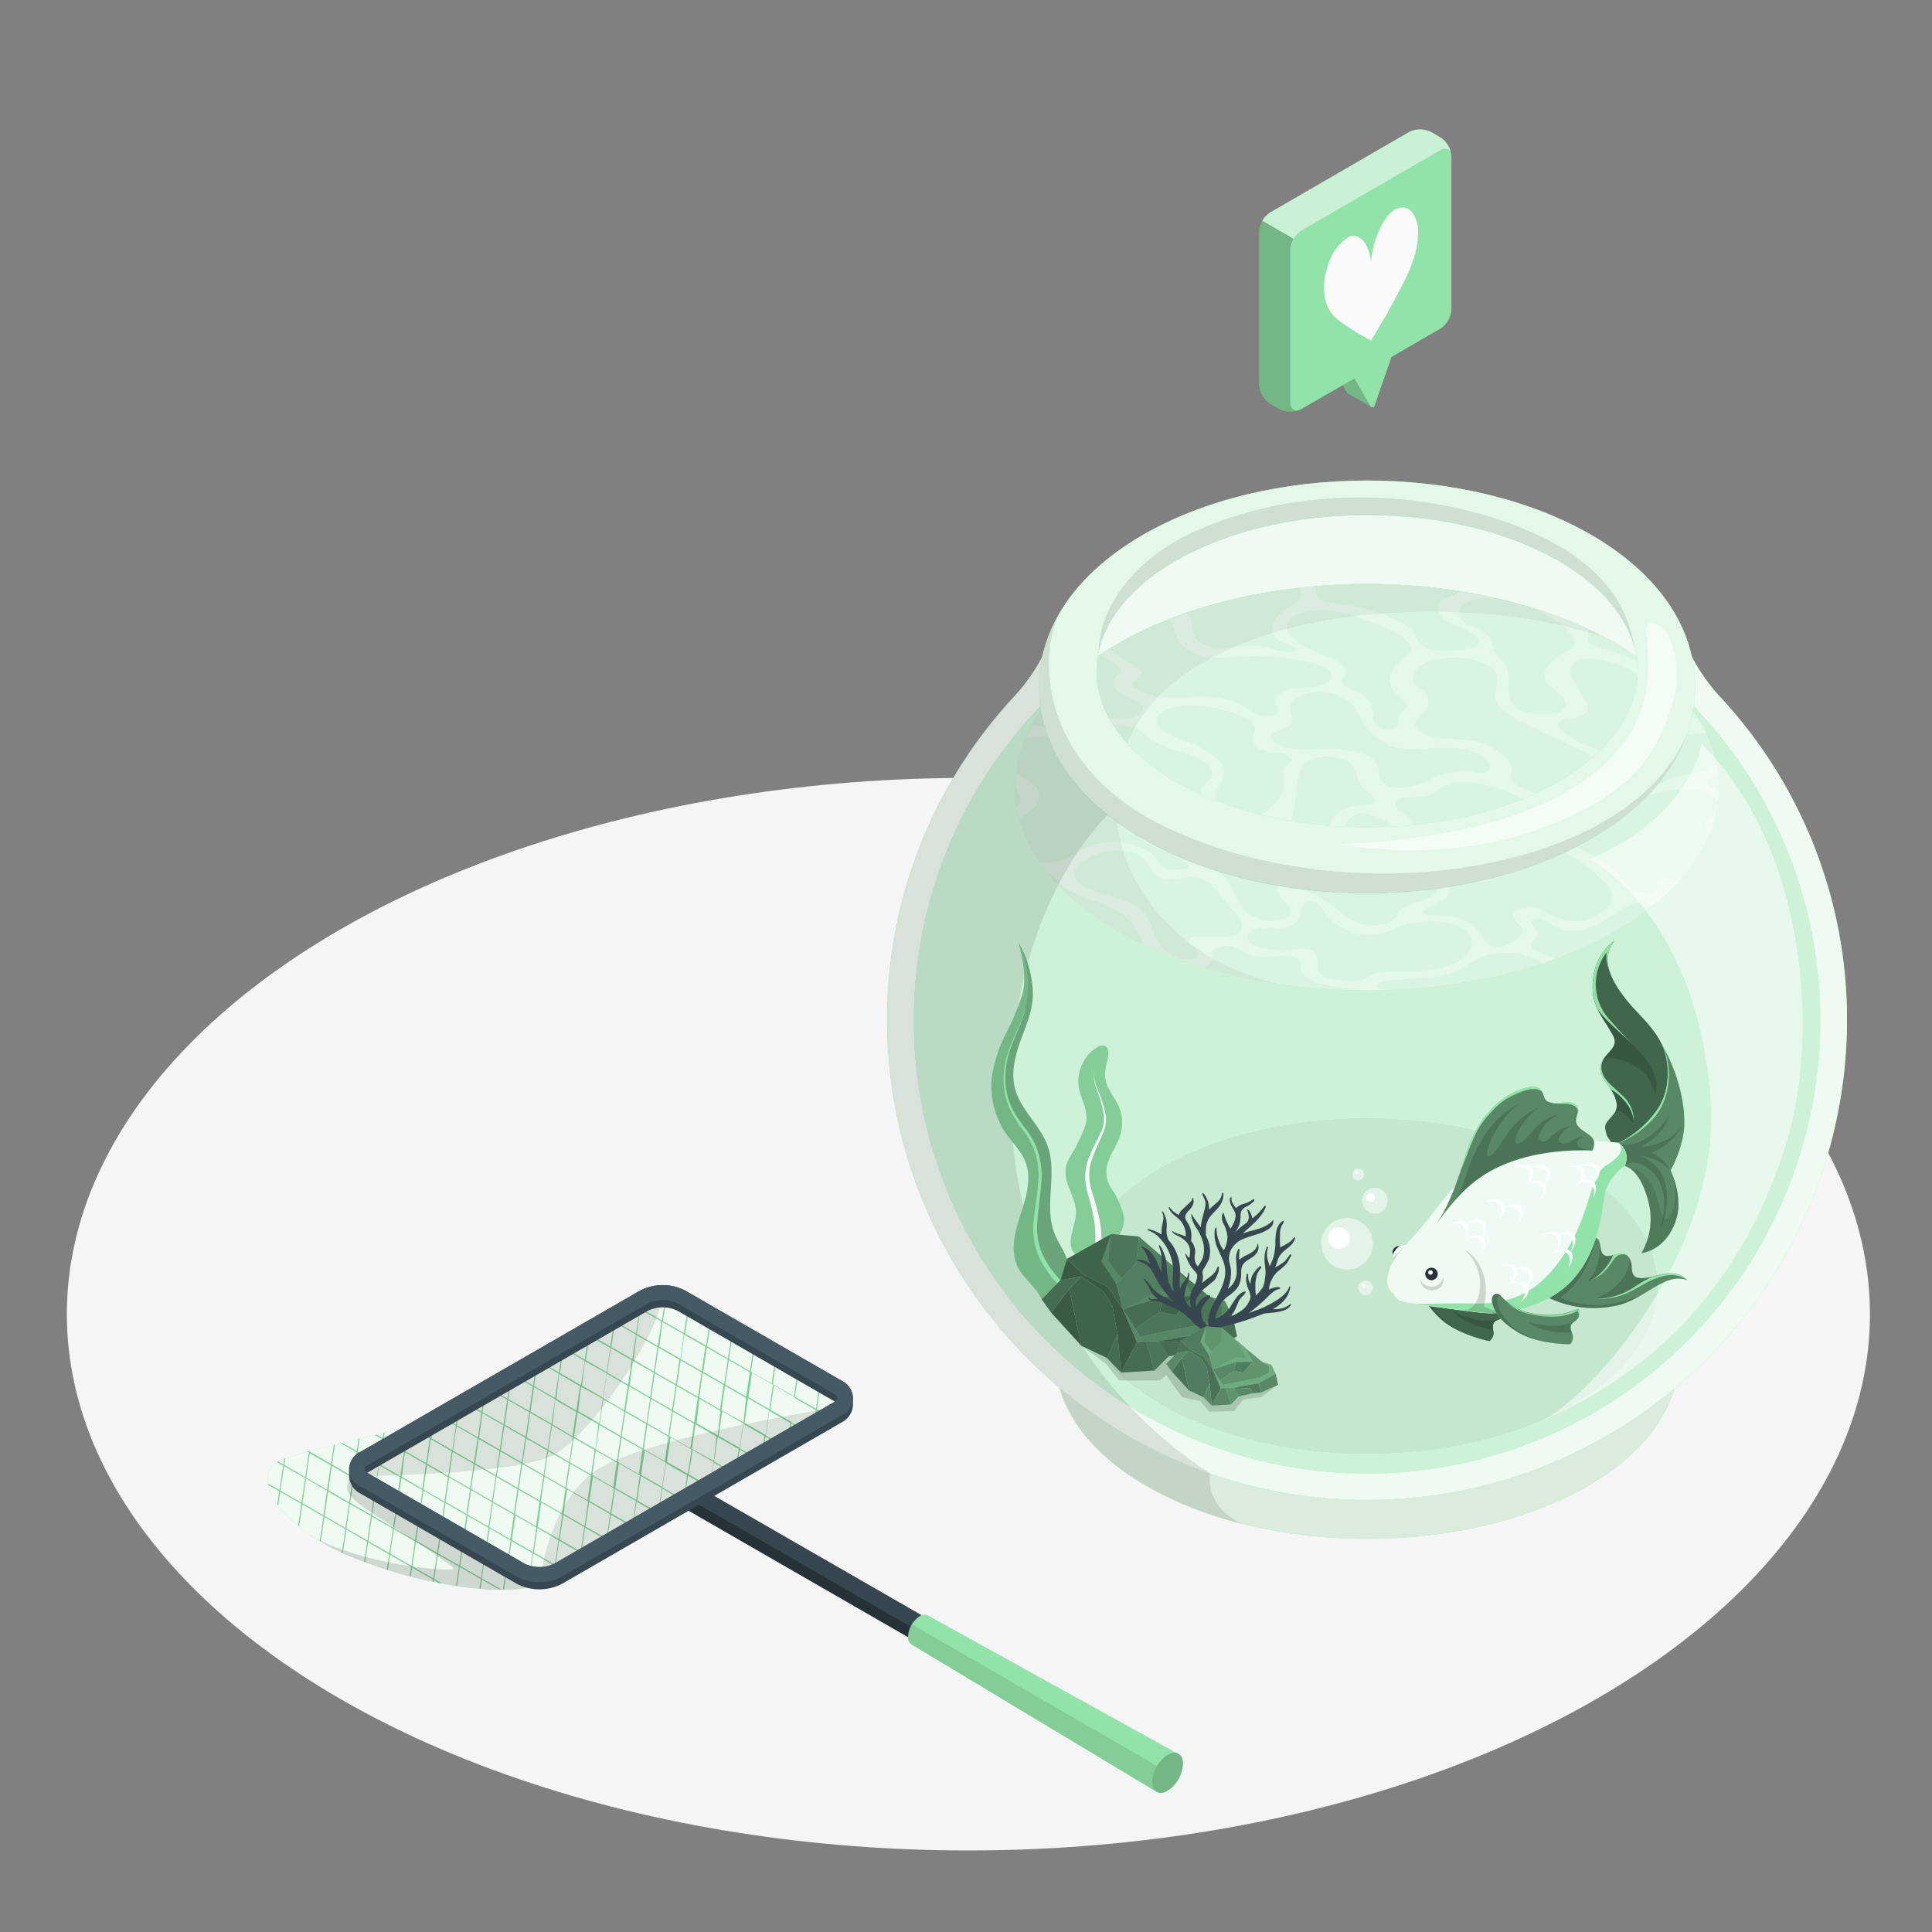 <svg xmlns="http://www.w3.org/2000/svg" viewBox="0 0 500 500"><rect x="0" y="0" width="500" height="500" fill="#808080" stroke="none"/><g id="freepik--Floor--inject-105"><ellipse id="freepik--floor--inject-105" cx="250.62" cy="340.11" rx="233.32" ry="138.79" style="fill:#f5f5f5"></ellipse></g><g id="freepik--fish-bowl--inject-105"><g id="freepik--fish-bowl--inject-105"><g id="freepik--Bowl--inject-105"><g id="freepik--fish-bowl--inject-105"><path d="M296.8,318.82c31.48-18.17,82.51-18.17,114,0s31.48,47.64,0,65.81-82.51,18.17-114,0S265.33,337,296.8,318.82Z" style="fill:#92E3A9"></path><path d="M296.8,318.82c31.48-18.17,82.51-18.17,114,0s31.48,47.64,0,65.81-82.51,18.17-114,0S265.33,337,296.8,318.82Z" style="fill:#fff;opacity:0.75"></path><path d="M296.8,318.82c31.48-18.17,82.51-18.17,114,0s31.48,47.64,0,65.81-82.51,18.17-114,0S265.33,337,296.8,318.82Z" style="opacity:0.05"></path><path d="M313.18,381.36l46.56-14.54-30.2-25.58-50.05-7.55c-12.3,16.91-6.54,37.17,17.31,50.94a97.15,97.15,0,0,0,24.94,9.8C311.48,390.09,313.18,381.36,313.18,381.36Z" style="opacity:0.1"></path><path d="M434.07,160.37l-.15-.55-2.6-2.43a106.53,106.53,0,0,0-42-24.33l-.34-.1a117.13,117.13,0,0,0-70.31,0l-.36.11a106.67,106.67,0,0,0-41.95,24.26l-2.67,2.49-.15.56a48.38,48.38,0,0,1-11.26,20.1,122.49,122.49,0,0,0-32.68,83c-.25,68,54.92,124,122.91,124.69A124.24,124.24,0,0,0,478,264a122.48,122.48,0,0,0-32.68-83.48A48.36,48.36,0,0,1,434.07,160.37Z" style="fill:#92E3A9"></path><path d="M434.07,160.37l-.15-.55-2.6-2.43a106.53,106.53,0,0,0-42-24.33l-.34-.1a117.13,117.13,0,0,0-70.31,0l-.36.11a106.67,106.67,0,0,0-41.95,24.26l-2.67,2.49-.15.56a48.38,48.38,0,0,1-11.26,20.1,122.49,122.49,0,0,0-32.68,83c-.25,68,54.92,124,122.91,124.69A124.24,124.24,0,0,0,478,264a122.48,122.48,0,0,0-32.68-83.48A48.36,48.36,0,0,1,434.07,160.37Z" style="fill:#fff;opacity:0.85"></path><path d="M471.08,264.07a117.29,117.29,0,1,1-193.41-89.23l.51-.43c.6-.51,1.21-1,1.81-1.5l.33-.26a78.68,78.68,0,0,1,9.07-6.1C325,146,382.63,146,418.2,166.55a77.64,77.64,0,0,1,8.84,5.92l.43.34c.66.53,1.31,1.06,1.94,1.6l.68.58A117,117,0,0,1,471.08,264.07Z" style="fill:#92E3A9"></path><path d="M471.08,264.07a117.29,117.29,0,1,1-193.41-89.23l.51-.43c.6-.51,1.21-1,1.81-1.5l.33-.26a78.68,78.68,0,0,1,9.07-6.1C325,146,382.63,146,418.2,166.55a77.64,77.64,0,0,1,8.84,5.92l.43.34c.66.53,1.31,1.06,1.94,1.6l.68.58A117,117,0,0,1,471.08,264.07Z" style="fill:#fff;opacity:0.55"></path><path d="M406.91,363.51c-29.34,16.93-76.9,16.93-106.22,0-19.25-11.12-25.88-26.76-19.84-41,3.14-7.46,9.76-14.54,19.84-20.34,29.32-16.94,76.88-16.94,106.22,0,10.08,5.8,16.69,12.88,19.85,20.34C432.77,336.75,426.15,352.39,406.91,363.51Z" style="fill:#92E3A9"></path><g style="opacity:0.55"><path d="M406.91,363.51c-29.34,16.93-76.9,16.93-106.22,0-19.25-11.12-25.88-26.76-19.84-41,3.14-7.46,9.76-14.54,19.84-20.34,29.32-16.94,76.88-16.94,106.22,0,10.08,5.8,16.69,12.88,19.85,20.34C432.77,336.75,426.15,352.39,406.91,363.51Z" style="fill:#fff"></path></g><g style="opacity:0.05"><path d="M406.91,363.51c-29.34,16.93-76.9,16.93-106.22,0-19.25-11.12-25.88-26.76-19.84-41,3.14-7.46,9.76-14.54,19.84-20.34,29.32-16.94,76.88-16.94,106.22,0,10.08,5.8,16.69,12.88,19.85,20.34C432.77,336.75,426.15,352.39,406.91,363.51Z"></path></g><path d="M418.2,240.92c-35.57,20.54-93.24,20.54-128.81,0-31.1-18-35-45.66-11.72-66.08l.51-.43c.6-.51,1.21-1,1.81-1.5l.33-.26a78.68,78.68,0,0,1,9.07-6.1C325,146,382.63,146,418.2,166.55a77.64,77.64,0,0,1,8.84,5.92l.43.34c.66.53,1.31,1.06,1.94,1.6l.68.58C453.19,195.38,449.24,223,418.2,240.92Z" style="fill:#92E3A9"></path><path d="M418.2,240.92c-35.57,20.54-93.24,20.54-128.81,0-31.1-18-35-45.66-11.72-66.08l.51-.43c.6-.51,1.21-1,1.81-1.5l.33-.26a78.68,78.68,0,0,1,9.07-6.1C325,146,382.63,146,418.2,166.55a77.64,77.64,0,0,1,8.84,5.92l.43.34c.66.53,1.31,1.06,1.94,1.6l.68.58C453.19,195.38,449.24,223,418.2,240.92Z" style="fill:#fff;opacity:0.65"></path><g style="opacity:0.3"><path d="M441.86,212.18c-1.1,1.1-.54,2.46.61,3.59a34.31,34.31,0,0,0,1.62-5.14A23.69,23.69,0,0,0,441.86,212.18Z" style="fill:#fff"></path><path d="M397.54,246.19c-.87-.44-1.52-1.12-1.28-1.79a3.6,3.6,0,0,1,.75-1,2.58,2.58,0,0,0,.17-3.38c-.51-.68-1.31-1.53-.43-2.07a3,3,0,0,1,2.21-.1,6.27,6.27,0,0,1,1.72.94,11.55,11.55,0,0,0,5.38,2.06c3.91.39,7.32-1.46,10-3.15l4.25-2.7a7.86,7.86,0,0,1,4.53-1.53,21.44,21.44,0,0,1,3.09.64l.14,0a57.39,57.39,0,0,0,6.56-6.18c-1-.27-1.94-.53-2.92-.75s-1.95-.31-2.53.72c-.45.8-.11,1.81-.84,2.49-.95.88-3.35.85-4.8.23a8.25,8.25,0,0,1-3-2.57c-3.36-3.92-8.58-7.3-14.92-9.7a8.18,8.18,0,0,1-2.95-1.52,2.57,2.57,0,0,1-.41-2.36l.63-4.13a1.36,1.36,0,0,1,.47-1,4.26,4.26,0,0,1,2.46-.45c3.38.09,6.69,1.11,10,.7,2.67-.32,4.74-1.5,6.92-2.44a37.05,37.05,0,0,1,7.62-2.31c3.55-.68,7.61-.91,10.88.14a6.41,6.41,0,0,1,3.39,2.34c.1-.86.18-1.72.21-2.59-1.4-.63-3-1.29-2.92-2.27s1.39-1.47,2.78-2c-.09-.85-.21-1.71-.37-2.57a15,15,0,0,1-2.91,1.38c-3.35,1.19-7.54,1.53-10.57,3-1.58.75-3.24,1.86-5.22,1.57a2.92,2.92,0,0,1-2.45-1.82c-.28-.79-.2-1.62-.51-2.4-.53-1.3-2.14-2.37-3.86-3.26C413.87,194,407.37,192.25,404,189c-.61-.58-1.11-1.29-.7-1.91.87-1.33,4.42-1,6.29-1.92s1.28-2.72.47-4.11l-2.49-4.21a6.7,6.7,0,0,1-1.21-3.08,3,3,0,0,1,2.1-2.79c2.11-.89,5.08-.52,7.46.09a21.51,21.51,0,0,1,5.11,1.88c7.15,4,4.7,11.47,11.67,15.55a10.61,10.61,0,0,0,5.42,1.47,29.75,29.75,0,0,0,3.43-.42,37.68,37.68,0,0,0-2-3.65,9.28,9.28,0,0,1-3.24-.67c-3.56-1.6-4.57-6.07-6.83-9.24a18,18,0,0,0-7.91-5.8c-3.06-1.27-6.29-2.09-9.41-3.21a2,2,0,0,1-1.09-.74c-.36-.62-.15-2.09.2-3.32a109.89,109.89,0,0,0-14.59-5.59,40.39,40.39,0,0,1,6.21,3.47c2,1.39,3.93,2.92,4.6,4.7a1.83,1.83,0,0,1-.1,1.77,5.85,5.85,0,0,1-1.86,1.35,16.8,16.8,0,0,0-4.63,3.38c-1.11,1.3-1.58,2.83-.82,4.21s2.87,2.59,4.16,3.94,1.48,3.35-.78,4.17a10.51,10.51,0,0,1-2.31.43,18.67,18.67,0,0,1-7.6-.86,5,5,0,0,1-2.4-2.06c-.89-1.51-.81-3.37-.76-5.12a8.24,8.24,0,0,0-.82-4.75c-.72-1.18-2.06-1.83-2.73-3.05a12,12,0,0,1-.77-2.73c-1.08-4-7.39-3.24-8.52-7-.57-1.91,2.16-3.78,5.4-4.29a18.1,18.1,0,0,1,3.76-.16q-4.49-1-9.08-1.71a3.32,3.32,0,0,1-1.48,1.09c-.76.31-1.69.45-2.4.79a2.77,2.77,0,0,0-1.34,1.35c-.77,1.68.19,3.59,2.4,4.77,1.17.62,2.64,1,3.9,1.59a11,11,0,0,1,2.95,1.86c1,.9,1.53,2.19.2,2.92a6.64,6.64,0,0,1-2.26.59c-3.72.54-8.2,1-10.92-.6-2-1.14-2.2-3-3.53-4.39a12.1,12.1,0,0,0-3.13-2.17,46,46,0,0,0-15.42-4.57c-2-.25-4.3-.5-5.35-1.51a2.49,2.49,0,0,1-.62-2q0-.47,0-1c-1.53.13-3.05.29-4.57.46a2.24,2.24,0,0,1,.07,3.2,14,14,0,0,1-2.84,1.93c-2,1.23-3.54,2.73-3.95,4.38s.46,3.47,2.65,4.57c1.24.63,4.24,1.14,3.47,2-1.21,1.35-5.15-.16-7.61-.65a20.44,20.44,0,0,0-5.83-.42c-2.59.23-5.24.82-7.82.3-1.86-.38-4.37-1.21-5.24-3.1-.7-1.52,0-3.2-1-4.66a4.52,4.52,0,0,0-1-1q-2.33.81-4.57,1.71a3.23,3.23,0,0,1,1,1,5,5,0,0,1,.51,1.77c.53,2.8,3.07,5.76,7.7,6.66,3.05.6,6.36.21,9.56,0a65.44,65.44,0,0,1,17.61,1.47c2.86.65,6,1.89,5.84,3.66-.11,1.21-1.84,2.19-3.78,2.64a28.08,28.08,0,0,1-6.19.4c-1.25.46-3.72,1.38-4.28,2.39-.44.81,0,1.68.25,2.52a1.8,1.8,0,0,1-1.09,2.34,5.42,5.42,0,0,1-3.7-.16,14.06,14.06,0,0,1-2.71-1.65,19.74,19.74,0,0,0-8.84-3.06c-4.51-.47-9.21.42-13.69-.13a16.49,16.49,0,0,1-6.51-2.11c-.54-.32-1-.71-1-1.16,0-.8,1.46-1.31,2-2,1-1.23-.82-2.57-2.53-3.49a21.58,21.58,0,0,1-4.41-2.78,5.84,5.84,0,0,1-.77-.9c-.81.5-1.61,1-2.38,1.53.41.27.84.53,1.28.78,1.89,1.1,4.14,2.47,3.35,3.95a8.78,8.78,0,0,1-1,1.17c-1,1.19-.67,2.71.77,3.74,1.69,1.2,4.65,1.72,5.87,3.1s-.19,3.32-2.77,3.79-5.48-.39-7.92.24-3.36,2.33-5.75,2.83-4.73-.41-7.08-.86a20.22,20.22,0,0,0-4.68-.29c-.59,1.08-1.13,2.15-1.6,3.24a21.22,21.22,0,0,1,6.27-.11,27.78,27.78,0,0,1,10.84,3.67c2.38,1.42,4.42,3.36,3.62,5.28-.74,1.76-3.75,3.13-3.69,4.95,0,1.52,2.27,2.71,4.44,3.57s4.66,1.68,5.72,3.08c.89,1.17.6,2.53,1.17,3.77,1.69,3.65,9.8,4.93,13.23,8.15.45.42.76,1,.11,1.35a2.91,2.91,0,0,1-1.17.18c-1.83,0-3.78.45-5.13-.68s-1.64-2.44-3-3.48a16.68,16.68,0,0,0-9.43-2.84,17.68,17.68,0,0,0-9.75,2.46c-.71.48-1.32,1-2.11,1.45A13.38,13.38,0,0,1,269,223c.72,1.06,1.48,2.1,2.32,3.13a5.45,5.45,0,0,1,.62.35,18.09,18.09,0,0,1,2.3,2.16c4.91,4.68,13.2,4.44,17.83,9.37a25.21,25.21,0,0,1,3.81,6.34,110.93,110.93,0,0,0,15.82,6l.13-.06c1.59-.71,2.34-2,1.85-3.11a1.4,1.4,0,0,1-.2-.69,1,1,0,0,1,.37-.51,6.91,6.91,0,0,1,5.86-.8c1.61.51,2.54,1.55,4.14,2.07a15,15,0,0,0,5.61.22,20.37,20.37,0,0,1,3.9-.1,4.66,4.66,0,0,1,3.09,1.25c.53.72.18,1.53.28,2.3.2,1.43,2,2.65,4.16,3.36a35.81,35.81,0,0,0,7.08,1.29c1.59.19,3.2.39,4.72.7,1.63,0,3.26,0,4.88,0-.89-.34-1.57-1-1.13-1.52a3.25,3.25,0,0,1,1.82-.73c5.82-1.09,12.64-.39,17.72-2.34,2.9-1.12,4.78-3,7.7-4.07a18.64,18.64,0,0,1,11.7-.22,15,15,0,0,1,3.84,1.92c1.1-.37,2.19-.75,3.27-1.15a15.72,15.72,0,0,0-2-.89A25.16,25.16,0,0,1,397.54,246.19ZM365.9,174.54a5.52,5.52,0,0,1,1.46-1.92c1.9-1.61,5.4-2.38,8.75-2.43,4.62-.06,9.61,1.34,11,3.88,1.2,2.19-.52,4.58,0,6.86.7,2.95,4.95,5.12,8.91,7L409,194.17c4.91,2.36,10.16,5.06,10.93,8.72a2.73,2.73,0,0,1-.62,2.54c-1.09,1.22-3.47,1.87-5.79,2.12-4.29.46-7.14-.36-11.24-1.22-.85-.17-1.86-.36-2.31-.51-.24-.08-1-.23-1-.23a18.54,18.54,0,0,1-5.33-1.79c-1.29-.67-2.43-1.51-2.69-2.49s.35-1.93.2-2.89-1.12-1.93-2.07-2.79a14.2,14.2,0,0,0-4.83-3.15,28.12,28.12,0,0,0-7.41-1.12,29.65,29.65,0,0,1-7.42-1.08c-2.21-.77-3.82-2.32-3.07-3.74a10.26,10.26,0,0,1,2-2c2-1.88,1.72-4.45-.58-6.2a9.94,9.94,0,0,1-1.8-1.43A2.24,2.24,0,0,1,365.9,174.54ZM383,221.73c.78,1.21,1.57,2.65.33,3.73a7,7,0,0,1-2.57,1.13,14.85,14.85,0,0,1-4.44.62,18.83,18.83,0,0,1-3.78-.64c-1.76-.58-4.12-2.06-5.8-2.66-1.19-.45-2.83-.86-4.06-1.27s-2.27-1.12-2.19-1.94c.09-1,1.68-1.65,2.84-2.38,3-1.87,3.37-4.93.9-7-.77-.65-1.79-1.22-2.46-1.92s-.92-1.6-.13-2.25c1.36-1.11,4.33-.66,6.59-1,3.15-.52,4.69-2.68,7.65-3.5s6.61-.08,9.63.78a36.48,36.48,0,0,1,8.89,3.51c2.46,1.52,4.14,3.57,3.84,5.65s-2.9,4.09-6.44,4.46c-1.54.17-3.12,0-4.68.06a8,8,0,0,0-4.2,1C381.5,219.05,382.18,220.52,383,221.73Zm-45.85,4.4a18.09,18.09,0,0,1,3.17-.88c3.27-1.8,5.55-4.19,6.42-6.75.48-1.42.54-2.88,1.06-4.3a6.35,6.35,0,0,1,3.64-3.69,2.88,2.88,0,0,1,1-.25,3.91,3.91,0,0,1,1.37.24c2.66.83,5.54,1.83,6.41,3.49.73,1.4-.18,2.91-1.59,4.11s-3.19,2.25-2.94,3.6c.16.86,1.19,1.59,2.38,2.12,2.64,1.16,6.08,1.5,9.06,2.35s5.73,2.68,4.79,4.52c-1.21,2.38-7.17,2.72-9.37,4.84-.86.82-1.06,1.83-2,2.61-1.55,1.29-4.8,1.6-7.36,1.07a15.13,15.13,0,0,1-6.17-3,40.73,40.73,0,0,0-5-3.7c-1.65-.93-3.69-1.66-5-2.76S335.33,227,337.11,226.13Zm-1.76-2.67c-2.51-.17-5-1-6.14-2.33a4.11,4.11,0,0,1-.31-.53c-.29-1.15.38-1.78,1.31-2.81.62-.68,1.47-1.28,2.13-1.95a8.86,8.86,0,0,0,2.13-5.21c.51-3.12,1-6.24,1.53-9.36a5.62,5.62,0,0,1,1.4-3.38c1.31-1.34,4-2.16,6.63-2.08s5.13,1.11,6.16,2.51a9.67,9.67,0,0,1,1.09,3,8.62,8.62,0,0,0,3.11,4c.95.73,2.15,1.66,1.36,2.45s-2.75.66-4.32.78a9,9,0,0,0-6.13,2.84,9.84,9.84,0,0,0-1.9,4.6c-.25,1.16-.51,2.34-.76,3.51a4.36,4.36,0,0,1-.91,2.13C340.58,222.92,337.86,223.62,335.35,223.46ZM339,167.92a16.74,16.74,0,0,1-4.77-3.14c-1.14-1.24-1.59-2.74-.71-4.05,1.38-2.06,5.7-3,9.51-2.81a38.64,38.64,0,0,1,10.5,2.56c4.81,1.71,10,3.7,11.52,6.84a1.51,1.51,0,0,1,.16,1.22,3.16,3.16,0,0,1-1,1.11c-2.36,1.92-4.69,4-4.6,6.4.06,1.73,1.45,3.37,3.16,4.81.79.68,1.71,1.46,1.31,2.26-.29.57-1.21,1-1.68,1.49-1.11,1.22.22,3-1.64,3.91a4.55,4.55,0,0,1-4.87-1.2c-.75-1.1-.42-2.34-.58-3.52-.28-1.88-1.92-3.68-4.45-4.87-1.67-.79-4-1.65-3.58-2.88a4.67,4.67,0,0,1,.59-.88c1-1.43.22-3.22-1.87-4.19A56.13,56.13,0,0,1,339,167.92Zm-9.94,22.37c.57-1.16,3.24-1.47,4.49-2.43,1.82-1.4,0-3.38.26-5.11.29-2.06,3.83-3.67,7.4-3.68a12.51,12.51,0,0,1,8.66,3.15c1.46,1.49,1.95,3.22,2.94,4.84a15.16,15.16,0,0,0,4.37,4.43,12.44,12.44,0,0,0,3.48,1.73c3.11.93,6.83.54,10.31.35a36.44,36.44,0,0,1,7.47.23,11.71,11.71,0,0,1,6,2.45c.91.86,1.68,2.24.75,3.11s-3,.84-4.43.28a3.3,3.3,0,0,0-.85-.11,24.12,24.12,0,0,0-6.5.88c-2.44.74-4.36,2-6.74,2.75s-5.66,1.12-7.74.07c-3-1.49-1.34-4.42-3.2-6.42-1.32-1.43-4.17-2.13-6.87-2.56a38.28,38.28,0,0,0-6.45-.51c-2.07,0-4.14.33-6.2.22a13.43,13.43,0,0,1-5.66-1.47C329.55,191.93,328.7,191.1,329.08,190.29Zm-29.81-4.14c.28-1.29,2-2.37,4-2.92a21.13,21.13,0,0,1,6.59-.5,33.1,33.1,0,0,1,12.07,2.88c1.31.63,2.57,1.4,2.84,2.38a4.08,4.08,0,0,1-.32,2.13,3.21,3.21,0,0,0,2.26,4,35.45,35.45,0,0,0,5,.85c1.67.34,3.24,1.4,2.39,2.29A7,7,0,0,1,333,198c-1.34.93-.92,2.28-.73,3.48a7.33,7.33,0,0,1-1.14,5.05,2.06,2.06,0,0,1-.27.44c-2.16,1.82-3.57,4.34-7.24,5a9.12,9.12,0,0,1-6.66-1.68c-1.9-1.47-2.73-3.39-2.23-5.2s2.1-3.32,2.15-5.07c0-1.4-1-2.75-2.26-3.93a20.51,20.51,0,0,0-5.79-3.53c-2.09-.86-4.45-1.52-6.38-2.5S299,187.62,299.27,186.15Zm-7.34,21.43a9.4,9.4,0,0,1-3.31-2.67,2.62,2.62,0,0,1,.51-3.52c1.35-1.3,4.09-2.44,3.44-3.9a4.13,4.13,0,0,0-1.81-1.48l-5.63-3.17c-1.12-.63-2.32-1.36-2.37-2.26,0-.68.62-1.33,1.45-1.81a12,12,0,0,1,9.72-.27c1.77.83,2.77,2.09,4.27,3.09a27.11,27.11,0,0,0,6.61,2.71,27.92,27.92,0,0,1,6.63,2.69c1.8,1.18,2.86,2.85,2,4.34-.63,1.06-2.16,1.92-2.54,3s.18,2.41-1.41,3a11.25,11.25,0,0,1-3.58,0c-2.3-.07-4.33.77-6.51,1.21A13.71,13.71,0,0,1,291.93,207.58Zm28,34.31c-1.83,1-4.39.35-6.81.54-1,.09-2.07-.1-3.12-.11s-2.26.24-2.53.82a.87.87,0,0,0,.21.91c.48.65,1.33,1.17,1.88,1.79s.76,1.45,0,2c-.94.65-2.75.54-4.07.16a9.74,9.74,0,0,1-6.71-6.32c-1-2.49-1.67-5.19-4.62-7.1-2.57-1.65-6.4-2.41-9.75-3.51s-6.6-2.91-6.41-5.13c.11-1.12,1.1-2.16,2.32-3a15.58,15.58,0,0,1,7.31-2.76c2.93-.32,6.23.24,8,1.62a10.25,10.25,0,0,1,2.22,3.15,5.36,5.36,0,0,0,3.71,2.49c2.51.44,5.16-.65,7.75-.39a7.92,7.92,0,0,1,5.47,3.32l5,6a7.47,7.47,0,0,1,1.72,2.83A2.48,2.48,0,0,1,319.9,241.89Zm1-7.72a23.25,23.25,0,0,1-1.45-3.19c-1.75-3.94-5.7-7.56-11.11-10.17-2.78-1.33-6-2.42-8.16-4.08s-3.12-4.14-.9-5.79,6.88-1.74,10.28-.82,6,2.53,9,3.83a8.26,8.26,0,0,0,3,.8c2.87.12,4.41-2.32,7.27-2.54.31,0,1.21,0,1.57.46.63.85-.44,2.6-1.37,3.6s-2.4,1.79-3.47,2.73-1.73,2.21-.8,3.2c1.43,1.56,5.8,1.64,7,3.26s-1.27,3.15-1.24,4.81c0,2.22,4.45,4.09,3.37,6.23-.59,1.17-2.81,1.9-4.92,1.85a11,11,0,0,1-5.45-1.65A8.5,8.5,0,0,1,320.87,234.17Zm58.22,13.43c-2.81,2.43-8,3.66-13.09,3.79-3.94.09-8.39-.31-11.41,1.16a21.11,21.11,0,0,1-2,1,11.61,11.61,0,0,1-4.81.3c-2.47-.23-5.18-.74-6.29-2-.82-1-.53-2.09-.51-3.16a2.72,2.72,0,0,0-2-2.83c-1.58-.51-3.51-.14-5.29,0a21.39,21.39,0,0,1-7-.48c-2.05-.52-4-1.54-4-2.83.06-1.13,1.76-2.07,3.66-2.37a17.89,17.89,0,0,1,5.79.25l.5-.11c2.07-.83,3.48-2.2,3.78-3.65a7.37,7.37,0,0,1,.4-2.06,2.77,2.77,0,0,1,2.51-1.26,3.54,3.54,0,0,1,2.82,1.66,17.35,17.35,0,0,0,5.1,5.12,14.11,14.11,0,0,0,9.29,1.72,31.72,31.72,0,0,0,5.46-2,24.82,24.82,0,0,1,9.7-1.37,16.64,16.64,0,0,1,5.73,1.17C381.5,241.46,381.89,245.16,379.09,247.6Zm12.52-10.46c.18,1.31,2.25,2.35,2.36,3.67.1,1.14-1.32,2.13-2.66,3a6.74,6.74,0,0,1-3.45,1.28,4.7,4.7,0,0,1-3.26-1.2,11.65,11.65,0,0,1-1.48-2.18,10.74,10.74,0,0,0-4.47-3.59l-.39-.1c-2-1.28-5.44-1-8.38-1.2-.62,0-1.34-.15-1.53-.49a.54.54,0,0,1,.08-.5c1.13-1.92,6.06-2.53,6.63-4.52.17-.58-.08-1.2.29-1.73.53-.81,2.22-1.15,3.73-1.18a35.05,35.05,0,0,0,4.48-.11c2-.33,3.58-1.48,3.6-2.7,0-1.74-2.69-3.37-1.83-5,.53-1,2.3-1.69,4.1-1.95s3.67-.22,5.52-.34a28.18,28.18,0,0,1,3.56-.14,13.52,13.52,0,0,1,6.11,2.14,54.94,54.94,0,0,1,9.14,6.56c2.2,2,4.16,4.29,3.18,6.56a8.6,8.6,0,0,1-3.24,3.18,10.09,10.09,0,0,1-3.45,1.6A12.94,12.94,0,0,1,405,238a16.34,16.34,0,0,1-4.42-1.56,12.81,12.81,0,0,0-3.68-1.68C394.38,234.29,391.39,235.63,391.61,237.14Z" style="fill:#fff"></path><path d="M262.94,200.11a30.15,30.15,0,0,0-.21,3.8,8.37,8.37,0,0,1,.93,1.29,2.65,2.65,0,0,1,.06,2.92,3.16,3.16,0,0,1-.59.63c.17,1,.41,2,.68,3.05,1.75-1.11,3.57-2.22,4.51-3.61a3.64,3.64,0,0,0-.43-4.69C266.72,202.19,264.71,201.19,262.94,200.11Z" style="fill:#fff"></path></g><path d="M289.39,166.55a78.68,78.68,0,0,0-9.07,6.1l-.33.26c-.6.49-1.21,1-1.81,1.5l-.51.43c-23.28,20.42-19.38,48.12,11.72,66.08,11.82,6.82,26.07,11.36,41.14,13.65-42.65-10.23-55.14-55.9-26.1-78.47s84.62-20.35,109.3-11.5l.23-.33C378.18,146.06,323.58,146.81,289.39,166.55Z" style="opacity:0.05"></path><path d="M262.24,180.48a122.49,122.49,0,0,0-32.68,83c-.2,54.25,34.89,100.86,83.62,117.84-66.26-43-61.64-134-26.38-170.65l-13.15-50.89-.15.56A48.38,48.38,0,0,1,262.24,180.48Z" style="opacity:0.1"></path></g><g id="freepik--Up--inject-105"><path d="M411.71,138.36c-15.64-9-36.2-14-57.91-14s-42.28,5-57.91,14c-17.42,10.06-27,24-27,39.39s9.59,29.34,27,39.39c15.63,9,36.2,14,57.91,14s42.27-5,57.91-14c17.41-10,27-24,27-39.39S429.12,148.42,411.71,138.36Zm-8.43,63.92c-27.33,15.78-71.64,15.78-99,0s-27.33-41.36,0-57.14,71.64-15.78,99,0S430.61,186.5,403.28,202.28Z" style="fill:#92E3A9"></path><path d="M411.71,138.36c-15.64-9-36.2-14-57.91-14s-42.28,5-57.91,14c-17.42,10.06-27,24-27,39.39s9.59,29.34,27,39.39c15.63,9,36.2,14,57.91,14s42.27-5,57.91-14c17.41-10,27-24,27-39.39S429.12,148.42,411.71,138.36Zm-8.43,63.92c-27.33,15.78-71.64,15.78-99,0s-27.33-41.36,0-57.14,71.64-15.78,99,0S430.61,186.5,403.28,202.28Z" style="fill:#fff;opacity:0.75"></path><path d="M411.71,217.14c12.63-7.29,21.14-16.66,24.87-27.11-1.92,4.66-8.47,17.51-29.91,26.79-28.2,12.21-70.09,13.09-103.34-2s-34.78-42.75-29.68-55l-.08,0a37.13,37.13,0,0,0-4.69,18c0,15.35,9.59,29.34,27,39.39,15.63,9,36.2,14,57.91,14S396.07,226.17,411.71,217.14Z" style="opacity:0.1"></path><path d="M284.37,168.6h0c1.88-8.58,8.51-16.87,19.92-23.46,27.33-15.78,71.64-15.78,99,0,11.13,6.42,17.72,14.47,19.79,22.82h0c-2.46-16.47-15.35-27.52-38-34.36-23-7-51.2-7.07-75.62,3.83C293.54,144.54,284.37,157.25,284.37,168.6Z" style="opacity:0.1"></path><path d="M429.28,161.85c-1.35-.77-3.66-1.27-3.24,2,.74,5.76,1.24,14.31-2.26,22.39-6.53,15.06-28.66,30.35-77.08,32.22,0,0,26.56,5.6,52.92-4.38,23.37-8.85,29.83-19.69,33.52-33.21C435.36,172.84,432.81,163.89,429.28,161.85Z" style="fill:#fff;opacity:0.6"></path></g><polygon id="freepik--shadow--inject-105" points="279.88 348.27 286.21 353 289.65 357.26 300.17 357.24 301.81 355.86 305.87 361.58 310.69 362.62 312.86 365.35 319.33 365.2 321.78 362.19 326.38 361.58 330.77 358.37 318.54 347.75 320.14 345.83 279.88 348.27" style="opacity:0.15"></polygon><path id="freepik--Light--inject-105" d="M440.32,192.39s-2,18.26-28.94,30c0,0,27.34,13.52,31.3,61.3,3.09,37.23-27.58,74.84-43.05,83.77C439.3,350.05,456,318.36,463.09,293S468,220.07,440.32,192.39Z" style="fill:#fff;opacity:0.5"></path><g id="freepik--Plants--inject-105"><g id="freepik--Algae--inject-105"><path d="M264.12,269.31c-1.36,3.77-2.44,7.93-1.55,11.9,1.35,6.09,6.86,10,8.74,15.92,2.23,7-1.09,15.13,1.53,21.94,1.09,2.86,3.17,5.27,3.69,8.33a8.37,8.37,0,0,1-1.54,6.37,6.38,6.38,0,0,1-5.41,2.51c-1.45-3.33-4.73-5.28-6.26-8.57-1.91-4.1-.63-9.06.78-13.37s2.92-9.1,1.38-13.39c-1.07-3-3.42-5.12-5.19-7.67a21.88,21.88,0,0,1-3.54-15,39,39,0,0,1,3.86-11.37,59.32,59.32,0,0,0,4-9.7c1-3.52.3-8.41-1.05-13.34a28.39,28.39,0,0,1,3.71,12.21C267.58,261,265.7,264.91,264.12,269.31Z" style="fill:#92E3A9"></path><path d="M264.12,269.31c-1.36,3.77-2.44,7.93-1.55,11.9,1.35,6.09,6.86,10,8.74,15.92,2.23,7-1.09,15.13,1.53,21.94,1.09,2.86,3.17,5.27,3.69,8.33a8.37,8.37,0,0,1-1.54,6.37,6.38,6.38,0,0,1-5.41,2.51c-1.45-3.33-4.73-5.28-6.26-8.57-1.91-4.1-.63-9.06.78-13.37s2.92-9.1,1.38-13.39c-1.07-3-3.42-5.12-5.19-7.67a21.88,21.88,0,0,1-3.54-15,39,39,0,0,1,3.86-11.37,59.32,59.32,0,0,0,4-9.7c1-3.52.3-8.41-1.05-13.34a28.39,28.39,0,0,1,3.71,12.21C267.58,261,265.7,264.91,264.12,269.31Z" style="opacity:0.2"></path><path d="M264.12,269.31c-1.36,3.77-2.44,7.93-1.55,11.9,1.35,6.09,6.86,10,8.74,15.92,2.23,7-1.09,15.13,1.53,21.94,1.09,2.86,3.17,5.27,3.69,8.33.37,2.25,0,7.12-1.44,5.48-3.3-3.86-8-7.5-7.2-15.69.79-8.38,3.48-16.76-3.59-25.91s-4.18-18.11-.54-25.93,2.49-15.17-.18-21.47a28.39,28.39,0,0,1,3.71,12.21C267.58,261,265.7,264.91,264.12,269.31Z" style="opacity:0.1"></path><path d="M274.91,333.48a28.31,28.31,0,0,1-5.87-7.86,18.4,18.4,0,0,1-1.52-9.7c.32-3.23.89-6.41,1.14-9.6a19.54,19.54,0,0,0-1.23-9.32,20.82,20.82,0,0,0-2.36-4.12,36.45,36.45,0,0,1-2.74-4,18.45,18.45,0,0,1-2.61-9.34,22.59,22.59,0,0,1,.53-4.85,29.94,29.94,0,0,1,1.48-4.62c.6-1.51,1.28-3,1.93-4.44a23.91,23.91,0,0,0,1.61-4.55l.08,0a23.79,23.79,0,0,1-1.53,4.59c-.63,1.49-1.28,3-1.85,4.47a28.92,28.92,0,0,0-1.38,4.6,22.51,22.51,0,0,0-.42,4.77,17.94,17.94,0,0,0,2.7,9,38.29,38.29,0,0,0,2.78,3.92,21.38,21.38,0,0,1,2.46,4.25,20.14,20.14,0,0,1,1.36,9.67c-.23,3.25-.77,6.43-1,9.63a17.49,17.49,0,0,0,1.55,9.17,27.1,27.1,0,0,0,5.76,7.47Z" style="fill:#92E3A9"></path></g><g id="freepik--algae--inject-105"><path d="M290.84,314.71a21.91,21.91,0,0,0-3.29-7.25,7.71,7.71,0,0,1-.73-6.83c.85-2.63,2.59-4.67,3.24-7.36a11,11,0,0,0-1.21-8.31c-1.18-1.94-2.61-3.87-2.84-6.14-.18-1.8.43-3.57.75-5.35.19-1,.13-2.39-.84-2.81a2.32,2.32,0,0,0-2.07.42,9.94,9.94,0,0,0-3.92,4.67c-2.44,6.17,1,8.64,1.25,13.23.13,2.31-1.41,4.94-2.33,7s-2.56,3.86-3,6.09c-.74,3.82,2.31,7.36,2.61,11.24.25,3.22-2.55,7.64-.76,10.59.59,1,3.39,2,4.45,2.5,2.26,1,3.89-2.71,5.4-4.23C289.49,320.29,291.35,317.56,290.84,314.71Z" style="fill:#92E3A9"></path><path d="M290.84,314.71a21.91,21.91,0,0,0-3.29-7.25,7.71,7.71,0,0,1-.73-6.83c.85-2.63,2.59-4.67,3.24-7.36a11,11,0,0,0-1.21-8.31c-1.18-1.94-2.61-3.87-2.84-6.14-.18-1.8.43-3.57.75-5.35.19-1,.13-2.39-.84-2.81a2.32,2.32,0,0,0-2.07.42,9.94,9.94,0,0,0-3.92,4.67c-2.44,6.17,1,8.64,1.25,13.23.13,2.31-1.41,4.94-2.33,7s-2.56,3.86-3,6.09c-.74,3.82,2.31,7.36,2.61,11.24.25,3.22-2.55,7.64-.76,10.59.59,1,3.39,2,4.45,2.5,2.26,1,3.89-2.71,5.4-4.23C289.49,320.29,291.35,317.56,290.84,314.71Z" style="opacity:0.1"></path><path d="M283.34,275.9a7.1,7.1,0,0,0-.22,3.24,17.5,17.5,0,0,0,.83,3.18,28.41,28.41,0,0,1,1.73,6.24,8.49,8.49,0,0,1-.25,3.14,10.31,10.31,0,0,1-.58,1.48l-.71,1.47a46.12,46.12,0,0,0-2.7,6,13.35,13.35,0,0,0-.28,6.7c.09.56.26,1.09.39,1.64l.43,1.57c.28,1,.54,2.09.77,3.14a29.09,29.09,0,0,1,.75,6.32,12.1,12.1,0,0,1-1.43,5.88l1.55.85a13.55,13.55,0,0,0,1.43-6.74,29.66,29.66,0,0,0-1-6.61c-.26-1.07-.57-2.13-.89-3.18s-.67-2.07-.9-3.1a12.25,12.25,0,0,1,.05-6.22,44.29,44.29,0,0,1,2.44-6l.66-1.5a9.56,9.56,0,0,0,.56-1.58,9,9,0,0,0,.17-3.34,29.13,29.13,0,0,0-2-6.27,18.19,18.19,0,0,1-.93-3.11A7.05,7.05,0,0,1,283.34,275.9Z" style="fill:#fafafa"></path></g><g id="freepik--Rock--inject-105"><polygon points="294.75 320.02 305.49 329.3 308.74 335.43 300.95 335.56 290.64 338.81 288.89 332.33 294.1 326.81 294.75 320.02" style="fill:#92E3A9"></polygon><polygon points="294.75 320.02 305.49 329.3 308.74 335.43 300.95 335.56 290.64 338.81 288.89 332.33 294.1 326.81 294.75 320.02" style="opacity:0.3"></polygon><polygon points="294.75 320.02 287.56 319.36 285.1 326.41 288.89 332.33 294.1 326.81 294.75 320.02" style="fill:#92E3A9"></polygon><polygon points="294.75 320.02 287.56 319.36 285.1 326.41 288.89 332.33 294.1 326.81 294.75 320.02" style="opacity:0.35"></polygon><polygon points="276.14 325.79 274.42 331.33 279.81 330.35 285.61 334.37 287.93 338.21 289.21 345.34 290.13 355.22 294.27 347.36 290.64 338.81 286.71 333.02 280.27 329.78 276.14 325.79" style="fill:#92E3A9"></polygon><polygon points="279.88 348.3 272.08 339.75 276.68 333.58 279.88 348.3" style="fill:#92E3A9"></polygon><g style="opacity:0.5"><polygon points="276.14 325.79 274.42 331.33 279.81 330.35 285.61 334.37 287.93 338.21 289.21 345.34 290.13 355.22 294.27 347.36 290.64 338.81 286.71 333.02 280.27 329.78 276.14 325.79"></polygon><polygon points="279.88 348.3 272.08 339.75 276.68 333.58 279.88 348.3"></polygon></g><polygon points="301.02 325.43 304.63 330.94 305.25 333.83 300.99 333.48 290.64 338.81 300.95 335.56 308.74 335.43 305.49 329.3 301.02 325.43" style="fill:#92E3A9"></polygon><polygon points="287.56 319.36 286.79 326.28 290.24 330.9 288.89 332.33 285.1 326.41 287.56 319.36" style="fill:#92E3A9"></polygon><polygon points="294.27 347.36 299.84 347.08 311.37 345.1 319.06 340.86 317.04 336.76 312.97 335.52 316.13 337.46 316.29 340.17 312.09 342.59 295.1 345.87 290.64 338.81 294.27 347.36" style="fill:#92E3A9"></polygon><g style="opacity:0.25"><polygon points="301.02 325.43 304.63 330.94 305.25 333.83 300.99 333.48 290.64 338.81 300.95 335.56 308.74 335.43 305.49 329.3 301.02 325.43"></polygon><polygon points="287.56 319.36 286.79 326.28 290.24 330.9 288.89 332.33 285.1 326.41 287.56 319.36"></polygon><polygon points="294.27 347.36 299.84 347.08 311.37 345.1 319.06 340.86 317.04 336.76 312.97 335.52 316.13 337.46 316.29 340.17 312.09 342.59 295.1 345.87 290.64 338.81 294.27 347.36"></polygon></g><polygon points="305.49 329.3 312.97 335.52 316.13 337.46 316.29 340.17 312.09 342.59 295.1 345.87 293.84 343.88 300.17 339.48 304.31 340.38 308.74 335.43 305.49 329.3" style="fill:#92E3A9"></polygon><polygon points="305.49 329.3 312.97 335.52 316.13 337.46 316.29 340.17 312.09 342.59 295.1 345.87 293.84 343.88 300.17 339.48 304.31 340.38 308.74 335.43 305.49 329.3" style="opacity:0.35"></polygon><polygon points="287.56 319.36 276.14 325.79 280.27 329.78 286.71 333.02 290.64 338.81 288.89 332.33 285.1 326.41 287.56 319.36" style="fill:#92E3A9"></polygon><polygon points="279.81 330.35 285.61 334.37 287.93 338.21 289.21 345.34 286.46 351.41 279.88 348.3 276.68 333.58 279.81 330.35" style="fill:#92E3A9"></polygon><polygon points="308.74 335.43 304.31 340.38 300.17 339.48 300.95 335.56 308.74 335.43" style="fill:#92E3A9"></polygon><polygon points="312.46 349.26 308.88 349.64 307.43 347.49 299.84 347.08 311.37 345.1 312.46 349.26" style="fill:#92E3A9"></polygon><g style="opacity:0.45"><polygon points="287.56 319.36 276.14 325.79 280.27 329.78 286.71 333.02 290.64 338.81 288.89 332.33 285.1 326.41 287.56 319.36"></polygon><polygon points="279.81 330.35 285.61 334.37 287.93 338.21 289.21 345.34 286.46 351.41 279.88 348.3 276.68 333.58 279.81 330.35"></polygon><polygon points="308.74 335.43 304.31 340.38 300.17 339.48 300.95 335.56 308.74 335.43"></polygon><polygon points="312.46 349.26 308.88 349.64 307.43 347.49 299.84 347.08 311.37 345.1 312.46 349.26"></polygon></g><polygon points="296.6 347.24 299.84 347.08 302.39 351.06 298.76 354.69 296.6 347.24" style="fill:#92E3A9"></polygon><polygon points="296.6 347.24 299.84 347.08 302.39 351.06 298.76 354.69 296.6 347.24" style="opacity:0.35"></polygon><polygon points="274.42 331.33 269.58 336.28 272.08 339.75 276.68 333.58 279.81 330.35 274.42 331.33" style="fill:#92E3A9"></polygon><polygon points="290.13 355.22 286.46 351.41 289.21 345.34 290.13 355.22" style="fill:#92E3A9"></polygon><polygon points="290.64 338.81 293.84 343.88 300.17 339.48 300.95 335.56 290.64 338.81" style="fill:#92E3A9"></polygon><polygon points="319.06 340.86 320.14 345.85 312.46 349.26 311.37 345.1 319.06 340.86" style="fill:#92E3A9"></polygon><polygon points="290.13 355.22 298.76 354.69 296.6 347.24 294.27 347.36 290.13 355.22" style="fill:#92E3A9"></polygon><polygon points="308.88 349.64 302.39 351.06 299.84 347.08 307.43 347.49 308.88 349.64" style="fill:#92E3A9"></polygon><g style="opacity:0.4"><polygon points="274.42 331.33 269.58 336.28 272.08 339.75 276.68 333.58 279.81 330.35 274.42 331.33"></polygon><polygon points="290.13 355.22 286.46 351.41 289.21 345.34 290.13 355.22"></polygon><polygon points="290.64 338.81 293.84 343.88 300.17 339.48 300.95 335.56 290.64 338.81"></polygon><polygon points="319.06 340.86 320.14 345.85 312.46 349.26 311.37 345.1 319.06 340.86"></polygon><polygon points="290.13 355.22 298.76 354.69 296.6 347.24 294.27 347.36 290.13 355.22"></polygon><polygon points="308.88 349.64 302.39 351.06 299.84 347.08 307.43 347.49 308.88 349.64"></polygon></g><polygon points="274.42 331.33 276.14 325.79 287.56 319.36 294.75 320.02 305.49 329.3 312.97 335.52 317.04 336.76 319.06 340.86 320.14 345.85 312.46 349.26 308.88 349.64 302.39 351.06 298.76 354.69 290.13 355.22 286.46 351.41 279.88 348.3 272.08 339.75 269.58 336.28 274.42 331.33" style="opacity:0.2"></polygon></g><path d="M335,320.15a.35.35,0,0,0-.14.13,5.08,5.08,0,0,1-1.41,1.36,13.76,13.76,0,0,1-1.84,1l-.34.2c0-.08,0-.17,0-.25,0-1-.07-2,0-3a4.77,4.77,0,0,1,.95-3.21c.12-.12-.09-.51-.24-.4a3.61,3.61,0,0,0-1.08,1.12,5.74,5.74,0,0,0-.57,1.47,14.92,14.92,0,0,0-.26,3.34,15.1,15.1,0,0,1-.4,3.06,5.12,5.12,0,0,1-.45,1.28,7.31,7.31,0,0,0-.29.78c0,.12-.36.61-.33.72-.07-.25-.15-.49-.22-.74a13.46,13.46,0,0,1-.47-1.87,5.24,5.24,0,0,1,.26-2.22c0-.14-.16-.49-.27-.28a7.49,7.49,0,0,0-.65,3.3c0,1.11.25,2.2.28,3.31a10.88,10.88,0,0,1-.15,1.51,7.07,7.07,0,0,1-.53,2.33A13.16,13.16,0,0,1,325,335.3c0-.22,0-.45-.05-.67a21.89,21.89,0,0,1-.06-2.29,7.18,7.18,0,0,1,.1-1,11.53,11.53,0,0,1,.27-1.3,5,5,0,0,1,1.14-1.92c.13-.15-.13-.56-.3-.43a6.7,6.7,0,0,0-1.68,1.84,4.81,4.81,0,0,0-.52,1.07,11.23,11.23,0,0,0-.28,1.28c0,.16,0,.32-.05.48l0-.08a4.05,4.05,0,0,1-.54-2.4c0-.13-.22-.46-.3-.24a4.82,4.82,0,0,0-.22,2,9.82,9.82,0,0,0,.64,2.17,5.71,5.71,0,0,1,.49,1.84,4.22,4.22,0,0,1-.53,1.45,5.78,5.78,0,0,1-2,2.2,13.14,13.14,0,0,1-2.85,1.5,7.49,7.49,0,0,0,1-1.15,25.49,25.49,0,0,0,1.3-2.87,6,6,0,0,1,1-1.32,2.59,2.59,0,0,0,.84-1.13s0-.06,0-.06c-.77-.15-1.7.7-2.19,1.24a25.75,25.75,0,0,0-2,3.05,7.47,7.47,0,0,1-1.9,1.82,6.76,6.76,0,0,1-1.84.84,8.85,8.85,0,0,1,.5-1.76,10.12,10.12,0,0,1,1-2.11,8.88,8.88,0,0,1,1.66-1.75,13.47,13.47,0,0,0,2.38-2,6.09,6.09,0,0,0,1.16-3.1c.15-1.06-.13-2.06.41-3.05.69-1.27,2.22-1.66,3.2-2.64a2.76,2.76,0,0,0,.82-2.83c0-.08-.14-.16-.15,0a2.56,2.56,0,0,1-.3.84,2.06,2.06,0,0,1-.55.75,8.11,8.11,0,0,1-1.54,1.06,8.48,8.48,0,0,0-2.3,1.38,6,6,0,0,1,.06-2.38c.05-.19-.26-.59-.38-.31a7.26,7.26,0,0,0-.51,1.51,6.43,6.43,0,0,0,0,1.52,27.82,27.82,0,0,1,.12,3.16,5.39,5.39,0,0,1-1,2.79,5.18,5.18,0,0,1-1.29,1.23,12.32,12.32,0,0,0,.83-3.92,8.55,8.55,0,0,0-.15-1.82,12.73,12.73,0,0,1-.36-1.6,5.27,5.27,0,0,1,.61-2.94,6.26,6.26,0,0,1,3.26-2.69c1.16-.49,2.38-.8,3.56-1.2a10.31,10.31,0,0,0,2.78-1.27,3.37,3.37,0,0,0,1-1,2.87,2.87,0,0,0,.25-1.43c-1.44,1.76-3.55,2.32-5.65,2.87-.78.2-1.56.42-2.33.7l.09-.09c2.23-2,4.75-3.88,5.93-6.73.06-.15-.18-.53-.31-.34a15.13,15.13,0,0,1-3.19,3.25.13.13,0,0,0,0-.06,4.82,4.82,0,0,0-.75-1.85c-.14-.22-.36-.45-.62-.41a5.08,5.08,0,0,1,.47,1.95,2,2,0,0,1-.94,1.78,14,14,0,0,0-2.18,1.82c-.17.16-.32.33-.48.49.16-.24.33-.47.48-.71a8.29,8.29,0,0,0,.79-1.71,10,10,0,0,0,.2-2,4.07,4.07,0,0,1,.17-1.1,2.3,2.3,0,0,1,1.16-1.16,6.75,6.75,0,0,0,2.22-1.59c.11-.17-.13-.57-.31-.39a7.23,7.23,0,0,1-2.83,1.29,3.9,3.9,0,0,0-1.57,1l0,0a11.61,11.61,0,0,1-.93-1.39,2,2,0,0,1-.23-1.34c0-.07-.06-.27-.14-.16s-.26.22-.31.42a1.75,1.75,0,0,0,0,.56,4.18,4.18,0,0,0,.38,1.23c.39.84,1.14,1.7,1.12,2.67a5.7,5.7,0,0,1-.47,1.8,12.81,12.81,0,0,1-.85,1.54l0,.05a.76.76,0,0,0-.06-.16,15.6,15.6,0,0,1-1.72-3.9c0-.07-.12-.23-.19-.12a3.16,3.16,0,0,0,.18,2.88,9.37,9.37,0,0,1,1,3.28,7.65,7.65,0,0,1-.94,3.52c-.1-.16-.25-.28-.35-.44a6.58,6.58,0,0,1-.42-.73,10.58,10.58,0,0,1-.63-1.52,10.17,10.17,0,0,1-.51-3.24c-.34.12-.44.54-.47.9a9.07,9.07,0,0,0,.54,4c.5,1.31,1.19,2.54,1.68,3.86a8.09,8.09,0,0,1,.5,2.12c.31,4.05-2.59,7.3-3.9,10.9a8.12,8.12,0,0,0-.46,3.88l0,0a15,15,0,0,1-1.38-1.5c-.08-.27-.18-.53-.25-.8a4.75,4.75,0,0,1-.15-1.72c.18-1.47,1.39-2.52,2.25-3.62.11-.14-.07-.51-.27-.45a5.18,5.18,0,0,0-3.33,3.06,8.79,8.79,0,0,1-.14-1.45,2.87,2.87,0,0,1,.53-1.25,8,8,0,0,1,1.91-2.23c.49-.39,1-.79,1.45-1.2a7.29,7.29,0,0,0,1.08-.92A5.77,5.77,0,0,0,315,330a3.82,3.82,0,0,0,.45-2,.24.24,0,0,0-.11-.2.18.18,0,0,0-.2.06.47.47,0,0,0-.1.2,4.62,4.62,0,0,1-1.49,2.05c-.82.68-1.69,1.25-2.49,1.95a4.88,4.88,0,0,0,.24-2,2.16,2.16,0,0,1,.15-1.57,22.53,22.53,0,0,0,1.46-2.63,8.13,8.13,0,0,0,.05-3.83,9,9,0,0,0-.89-2.3l0-1.23a9.89,9.89,0,0,1,.16-1.71c.08-.2.15-.4.23-.62a4.68,4.68,0,0,1,.52-1c.77-1.17,1.93-2,2.72-3.18a5,5,0,0,0,.93-3c0-.14-.09-.33-.23-.3s-.13.15-.15.25a3.77,3.77,0,0,1-1.1,2.09c-.7.59-1.42,1.21-2.06,1.86-.08.07-.15.15-.22.22a5.94,5.94,0,0,0-1.4-4.25c-.12-.14-.34-.12-.31.1a5.4,5.4,0,0,0,.47,1.17,3.3,3.3,0,0,1,.34,1.8c-.17,1.17-.55,2.29-.83,3.44a14,14,0,0,0-.38,2.24c-.78-1.08-1.62-2.14-2.31-3.29,0-.09-.18-.11-.18,0a7.24,7.24,0,0,0,1.36,3.48,12.32,12.32,0,0,1,1.75,3.81,7.8,7.8,0,0,1-.06,3.87,12.16,12.16,0,0,1-1.32,2.25,2.82,2.82,0,0,1-.81-1.88,2.89,2.89,0,0,1,0-.88,5.26,5.26,0,0,0,.13-1,4.39,4.39,0,0,0-1.09-2.82s0,0,0,0a7.23,7.23,0,0,0-.12-3.07,5.84,5.84,0,0,0-.62-1.43,4.55,4.55,0,0,1-.72-1.36c-.23-1,.63-1.65,1.21-2.35a4.2,4.2,0,0,0,.81-1.32,2.51,2.51,0,0,0,0-1.51c0-.12-.22-.19-.22,0a1.22,1.22,0,0,1-.46.89c-.36.38-.75.74-1.14,1.1s-.72.67-1.06,1a3.4,3.4,0,0,0-.74,1.09c0,.08,0,.15-.07.22a5.75,5.75,0,0,1-2.34-1.88c-.1-.18-.37-.18-.28.07.5,1.54,2.09,2.21,3.07,3.39a5.69,5.69,0,0,1,1.31,4.06,5.91,5.91,0,0,0-1.37-.57,5.48,5.48,0,0,1-2.21-1,1.18,1.18,0,0,0,.45.69,3.19,3.19,0,0,0,.71.51,5.75,5.75,0,0,1,.87.41,6.67,6.67,0,0,1,2,1.66,3.55,3.55,0,0,1,.65,2.56c0,.21,0,1-.22,1.14s-.61-.72-.72-.88-.08-.11-.14-.1-.1.16-.07.26a11,11,0,0,0,1.6,3.34c.38.49.85.9,1.21,1.41a1.83,1.83,0,0,1,.16,1.36,10.21,10.21,0,0,1-1.09,2.67,6.07,6.07,0,0,0-.43,4.84l.06.15a7,7,0,0,1-1.28-1.32,3.53,3.53,0,0,1-.52-1.73,12.41,12.41,0,0,1,.95-3.63,8,8,0,0,0,.32-1.88.9.9,0,0,0,0-.37.33.33,0,0,0-.26-.24A3.4,3.4,0,0,1,307,331a12.12,12.12,0,0,1-1,1.2,3.76,3.76,0,0,0-.46.89l-.12.38a7.35,7.35,0,0,1-.14-1.42c0-1,.16-2.08.16-3.13a13.56,13.56,0,0,0-.46-3.17,11.17,11.17,0,0,0-2.59-4.84,4.12,4.12,0,0,1-.2-.51,6.43,6.43,0,0,1-.28-2.38,8.78,8.78,0,0,0-.07-2.29,7.45,7.45,0,0,0-.86-2.15c-.12-.21-.3,0-.22.15a3.61,3.61,0,0,1,.25,2.22,20.5,20.5,0,0,0-.4,2.45,6.62,6.62,0,0,0,0,1.09,11.25,11.25,0,0,0-3.5-1.43c-.22,0-.13.31,0,.36a7.55,7.55,0,0,1,2.34,1.33,15.78,15.78,0,0,1,1.74,1.91l.07.11a2.3,2.3,0,0,0,.35.51,13.42,13.42,0,0,1,1.89,5.09c.32,2-.22,4,.08,6a6.56,6.56,0,0,0,.19.88l-.37-.42-.2-.41a10.29,10.29,0,0,1-.71-1.55,12.14,12.14,0,0,1-.48-3.11,21.06,21.06,0,0,0-.35-3.17c-.09-.42-.3-.76-.42-1.16a6.73,6.73,0,0,0-.54-1.27,5.41,5.41,0,0,0-.45-.72c-.08-.11-.3-.37-.33,0a.62.62,0,0,0,.06.26,8.62,8.62,0,0,1,.64,3.13c0,1.15-.07,2.31-.05,3.47-.39-.87-.76-1.75-1.15-2.65-.76-1.74-2-3.6-4-4.05-.12,0-.07.21,0,.25,1.12.8,1.53,2.61,2.06,3.82l.18.44a7.19,7.19,0,0,0-1.4-.81,2.66,2.66,0,0,0-2.08-.17s0,.11,0,.12c.38.18.8.23,1.19.37a6.58,6.58,0,0,1,1,.49,5.33,5.33,0,0,1,1.44,1.32,10.31,10.31,0,0,1,1,1.71,26.49,26.49,0,0,0,2.32,3.77c.41.54.84,1.05,1.29,1.55s1,1,1.46,1.53a25.79,25.79,0,0,1-2.36-1.16c-.33-.2-.64-.42-1-.64a10.57,10.57,0,0,1-2.76-2.4,6.69,6.69,0,0,0-1.59-1.76c-.15-.11-.17.15-.09.23a8.79,8.79,0,0,1,1.55,2.59,6.75,6.75,0,0,0,1.62,1.95,6,6,0,0,0,.48.4h0c-.83-.12-1.87.37-2.44-.49-.08-.12-.15,0-.11.13a1.36,1.36,0,0,0,1,.81c.46.09.92,0,1.38.09a5.46,5.46,0,0,1,.88.24l.77.26c.66.38,1.35.71,2.06,1a12.72,12.72,0,0,1,3.79,2.32c.54.52,1.11,1,1.64,1.54a6.24,6.24,0,0,0,1.53,1.38,3.37,3.37,0,0,0,1.31.8.91.91,0,0,0,1.06-.47,1.56,1.56,0,0,0,1.6.95.43.43,0,0,0,.3-.18.92.92,0,0,0,0-.74c.82-.25,2.13-.57,2.29-.6a25.28,25.28,0,0,0,2.73-.67,63.63,63.63,0,0,0,6.74-2.29L327,340l.36-.08c.89-.13,1.79-.14,2.67-.28,1.41-.21,3.27-.54,4.05-1.89,0-.08,0-.32-.15-.24a6.41,6.41,0,0,1-2.18,1.1,10.28,10.28,0,0,1-2.35.21,12.83,12.83,0,0,0,2.06-1.43,7,7,0,0,0,2.47-4.28c0-.13-.17-.39-.23-.18-.57,1.78-2.45,3.08-4,4a26.11,26.11,0,0,1-4.5,2.14,3.43,3.43,0,0,0-.9.34c-.37.14-.73.27-1.1.39l.38-.27a47.72,47.72,0,0,0,3.91-3.33c1-.95,2.21-2.38,3.67-2.62.26,0,0-.49-.18-.49a5,5,0,0,0-1.44.19,5.44,5.44,0,0,0-.68.23c-.14.06-.27.18-.4.22a3.49,3.49,0,0,1,.2-1.35,6.84,6.84,0,0,1,.5-1.3,6.93,6.93,0,0,1,1.68-2.16,16.31,16.31,0,0,0,2.11-1.87c.51-.63.73-1.41,1.21-2,.12-.16-.13-.56-.29-.38-.52.58-.9,1.29-1.48,1.83A13.71,13.71,0,0,1,330,328c.22-.53.42-1.08.6-1.62a5.33,5.33,0,0,1,.58-1.37,6.38,6.38,0,0,1,1-1.13c1.07-.95,2.41-1.72,2.89-3.14l.06-.19a.59.59,0,0,0,0-.26A.19.19,0,0,0,335,320.15Z" style="fill:#37474f"></path><g id="freepik--rock--inject-105"><polygon points="316.21 343.62 322.37 348.93 324.23 352.43 319.77 352.51 313.87 354.38 312.86 350.68 315.85 347.51 316.21 343.62" style="fill:#92E3A9"></polygon><polygon points="316.21 343.62 322.37 348.93 324.23 352.43 319.77 352.51 313.87 354.38 312.86 350.68 315.85 347.51 316.21 343.62" style="opacity:0.3"></polygon><polygon points="316.21 343.62 312.09 343.25 310.69 347.29 312.86 350.68 315.85 347.51 316.21 343.62" style="fill:#92E3A9"></polygon><polygon points="316.21 343.62 312.09 343.25 310.69 347.29 312.86 350.68 315.85 347.51 316.21 343.62" style="opacity:0.35"></polygon><polygon points="305.56 346.94 304.58 350.12 307.66 349.55 310.98 351.85 312.32 354.05 313.06 358.13 313.6 363.78 315.96 359.28 313.87 354.38 311.62 351.07 307.92 349.22 305.56 346.94" style="fill:#92E3A9"></polygon><polygon points="307.72 359.83 303.24 354.94 305.87 351.4 307.72 359.83" style="fill:#92E3A9"></polygon><g style="opacity:0.5"><polygon points="305.56 346.94 304.58 350.12 307.66 349.55 310.98 351.85 312.32 354.05 313.06 358.13 313.6 363.78 315.96 359.28 313.87 354.38 311.62 351.07 307.92 349.22 305.56 346.94"></polygon><polygon points="307.72 359.83 303.24 354.94 305.87 351.4 307.72 359.83"></polygon></g><polygon points="319.81 346.72 321.88 349.87 322.24 351.52 319.79 351.32 313.87 354.38 319.77 352.51 324.23 352.43 322.37 348.93 319.81 346.72" style="fill:#92E3A9"></polygon><polygon points="312.09 343.25 311.66 347.21 313.64 349.85 312.86 350.68 310.69 347.29 312.09 343.25" style="fill:#92E3A9"></polygon><polygon points="315.96 359.28 319.15 359.12 325.75 357.97 330.15 355.54 328.99 353.19 326.66 352.48 328.47 353.6 328.56 355.14 326.16 356.53 316.43 358.43 313.87 354.38 315.96 359.28" style="fill:#92E3A9"></polygon><g style="opacity:0.25"><polygon points="319.81 346.72 321.88 349.87 322.24 351.52 319.79 351.32 313.87 354.38 319.77 352.51 324.23 352.43 322.37 348.93 319.81 346.72"></polygon><polygon points="312.09 343.25 311.66 347.21 313.64 349.85 312.86 350.68 310.69 347.29 312.09 343.25"></polygon><polygon points="315.96 359.28 319.15 359.12 325.75 357.97 330.15 355.54 328.99 353.19 326.66 352.48 328.47 353.6 328.56 355.14 326.16 356.53 316.43 358.43 313.87 354.38 315.96 359.28"></polygon></g><polygon points="322.37 348.93 326.66 352.48 328.47 353.6 328.56 355.14 326.16 356.53 316.43 358.43 315.71 357.29 319.33 354.76 321.7 355.28 324.23 352.43 322.37 348.93" style="fill:#92E3A9"></polygon><polygon points="322.37 348.93 326.66 352.48 328.47 353.6 328.56 355.14 326.16 356.53 316.43 358.43 315.71 357.29 319.33 354.76 321.7 355.28 324.23 352.43 322.37 348.93" style="opacity:0.35"></polygon><polygon points="312.09 343.25 305.56 346.94 307.92 349.22 311.62 351.07 313.87 354.38 312.86 350.68 310.69 347.29 312.09 343.25" style="fill:#92E3A9"></polygon><polygon points="307.66 349.55 310.98 351.85 312.32 354.05 313.06 358.13 311.49 361.61 307.72 359.83 305.87 351.4 307.66 349.55" style="fill:#92E3A9"></polygon><polygon points="324.23 352.43 321.7 355.28 319.33 354.76 319.77 352.51 324.23 352.43" style="fill:#92E3A9"></polygon><polygon points="326.38 360.35 324.33 360.58 323.5 359.34 319.15 359.12 325.75 357.97 326.38 360.35" style="fill:#92E3A9"></polygon><g style="opacity:0.45"><polygon points="312.09 343.25 305.56 346.94 307.92 349.22 311.62 351.07 313.87 354.38 312.86 350.68 310.69 347.29 312.09 343.25"></polygon><polygon points="307.66 349.55 310.98 351.85 312.32 354.05 313.06 358.13 311.49 361.61 307.72 359.83 305.87 351.4 307.66 349.55"></polygon><polygon points="324.23 352.43 321.7 355.28 319.33 354.76 319.77 352.51 324.23 352.43"></polygon><polygon points="326.38 360.35 324.33 360.58 323.5 359.34 319.15 359.12 325.75 357.97 326.38 360.35"></polygon></g><polygon points="317.29 359.21 319.15 359.12 320.61 361.39 318.54 363.47 317.29 359.21" style="fill:#92E3A9"></polygon><polygon points="317.29 359.21 319.15 359.12 320.61 361.39 318.54 363.47 317.29 359.21" style="opacity:0.35"></polygon><polygon points="304.58 350.12 301.81 352.95 303.24 354.94 305.87 351.4 307.66 349.55 304.58 350.12" style="fill:#92E3A9"></polygon><polygon points="313.6 363.78 311.49 361.61 313.06 358.13 313.6 363.78" style="fill:#92E3A9"></polygon><polygon points="313.87 354.38 315.71 357.29 319.33 354.76 319.77 352.51 313.87 354.38" style="fill:#92E3A9"></polygon><polygon points="330.15 355.54 330.77 358.39 326.38 360.35 325.75 357.97 330.15 355.54" style="fill:#92E3A9"></polygon><polygon points="313.6 363.78 318.54 363.47 317.29 359.21 315.96 359.28 313.6 363.78" style="fill:#92E3A9"></polygon><polygon points="324.33 360.58 320.61 361.39 319.15 359.12 323.5 359.34 324.33 360.58" style="fill:#92E3A9"></polygon><g style="opacity:0.4"><polygon points="304.58 350.12 301.81 352.95 303.24 354.94 305.87 351.4 307.66 349.55 304.58 350.12"></polygon><polygon points="313.6 363.78 311.49 361.61 313.06 358.13 313.6 363.78"></polygon><polygon points="313.87 354.38 315.71 357.29 319.33 354.76 319.77 352.51 313.87 354.38"></polygon><polygon points="330.15 355.54 330.77 358.39 326.38 360.35 325.75 357.97 330.15 355.54"></polygon><polygon points="313.6 363.78 318.54 363.47 317.29 359.21 315.96 359.28 313.6 363.78"></polygon><polygon points="324.33 360.58 320.61 361.39 319.15 359.12 323.5 359.34 324.33 360.58"></polygon></g></g></g></g><g id="freepik--Fish--inject-105"><path d="M360.39,324a1.62,1.62,0,1,0,1.74-1.49A1.63,1.63,0,0,0,360.39,324Z" style="fill:#263238"></path><path d="M418.85,295.78c2.39-.7,11.31-6.27,12.53-14.68,1.13-7.77-1.08-12.31-7.08-18.53-9.94-10.29-9.17-15.57-6.5-19.06,0,0-6.19,3.58-5.6,13.19.28,4.41,3.37,7.71,5.3,11.41s-3.9,4.65-3.28,9.19c.31,2.19,3.42,4.47,4.12,8s-3.34,4.26-2.9,6.88,1,2.17,1.45,3.48Z" style="fill:#92E3A9"></path><path d="M418.85,295.78c2.39-.7,11.31-6.27,12.53-14.68,1.13-7.77-1.08-12.31-7.08-18.53-9.94-10.29-9.17-15.57-6.5-19.06,0,0-6.19,3.58-5.6,13.19.28,4.41,3.37,7.71,5.3,11.41s-3.9,4.65-3.28,9.19c.31,2.19,3.42,4.47,4.12,8s-3.34,4.26-2.9,6.88,1,2.17,1.45,3.48Z" style="opacity:0.55"></path><path d="M418.85,295.78l1.6,6s3.73.4,6,8.63a17.69,17.69,0,0,1-1.65,13.92c6.34-1.08,9.21-7.43,9.55-11.44a21,21,0,0,0-2-10s3.54-6.13,3.56-12.35c0-6-1.8-13.22-6.08-20.81,1.79,3.37,2.29,6.85,1.62,11.47C430.16,289.51,421.24,295.09,418.85,295.78Z" style="fill:#92E3A9"></path><path d="M418.85,295.78l1.6,6s3.73.4,6,8.63a17.69,17.69,0,0,1-1.65,13.92c6.34-1.08,9.21-7.43,9.55-11.44a21,21,0,0,0-2-10s3.54-6.13,3.56-12.35c0-6-1.8-13.22-6.08-20.81,1.79,3.37,2.29,6.85,1.62,11.47C430.16,289.51,421.24,295.09,418.85,295.78Z" style="opacity:0.4"></path><path d="M418.85,295.78c3.16,2,10.09-1.83,13.16-7.16,0,0-1,5-7.34,8.13,0,0,6.7.07,10.61-5.31a15.1,15.1,0,0,1-7.88,6.88,10.94,10.94,0,0,1,4.88,4.48,12.69,12.69,0,0,0-8.15-3.71,10,10,0,0,1,7,7.77,19.67,19.67,0,0,1-1.49,11.4c1.52-5,2-12.3-3.15-15.9-4.15-2.93-6-.63-6-.63Z" style="opacity:0.15"></path><path d="M413,260.11c1.56,3.42,6.84,7.07,11.51,12.3s4.67,9.4,3.72,10.81a11.1,11.1,0,0,0-4.8-7.17c-3.37-2.1-6.41-2.51-8.43-2,1.37-2.11,3.87-3.35,2.51-6S414.09,263,413,260.11Z" style="opacity:0.15"></path><path d="M416.78,281.74c4,2.47,5.86,5.18,6,8.29.1,1.77-1.73-2.53-4.71-2.55a3.39,3.39,0,0,0,.24-2.21A10,10,0,0,0,416.78,281.74Z" style="opacity:0.15"></path><path d="M415.79,246.43a14,14,0,0,0-2.4,5,13.46,13.46,0,0,0,2.72,11.94c3.66,4.24,6.4,6.89,6.4,6.89-3.72-3.56-7.27-6.44-9-9.07a12.38,12.38,0,0,1-1.27-4.53c-.44-7.32,3-11.13,4.71-12.54.29-.23.58-.45.89-.65a8,8,0,0,0-1.17,8.05A9.23,9.23,0,0,1,415.79,246.43Z" style="fill:#92E3A9"></path><path d="M415,274.08c-1,1.83-.57,3.76.73,5.45s4.55,4,5.55,5.61a8.32,8.32,0,0,1,1.54,4.89,9.7,9.7,0,0,0-2.79-5.57A11.14,11.14,0,0,0,417,282c-.85-1.35-2.31-2.4-2.75-4.33A4.26,4.26,0,0,1,415,274.08Z" style="fill:#92E3A9"></path><path d="M418.85,295.78a23.21,23.21,0,0,0,9.26-6.56c4.38-5,5-14.11,1.65-19.58,1.68,2.87,3.55,11.17-1,17.7A26.54,26.54,0,0,1,418.85,295.78Z" style="fill:#92E3A9"></path><path d="M420.5,301.74a10.3,10.3,0,0,1,6,3.48c3,3.25,2.88,10.37,4.69,10.17s3.05-5.68,2-10.39a19.82,19.82,0,0,1,1.13,7.84c-.34,4-3.21,10.36-9.55,11.44a17.69,17.69,0,0,0,1.65-13.92C424.33,302.69,421,301.82,420.5,301.74Z" style="opacity:0.1"></path><path d="M367.86,332.6c.11,2.46,1.09,5.15,5.07,8.81s11.37,5.51,12.58,5.67a3,3,0,0,0,1.05-1.79c.07-.89-.47-1.87,0-2.83s1.47-.7,2.31-1.64a3,3,0,0,0,.43-2.23,20,20,0,0,1-12-1.28,13.78,13.78,0,0,1-7-6.06C369.66,330,367.75,330.15,367.86,332.6Z" style="fill:#92E3A9"></path><path d="M367.86,332.6c.11,2.46,1.09,5.15,5.07,8.81s11.37,5.51,12.58,5.67a3,3,0,0,0,1.05-1.79c.07-.89-.47-1.87,0-2.83s1.47-.7,2.31-1.64a3,3,0,0,0,.43-2.23,20,20,0,0,1-12-1.28,13.78,13.78,0,0,1-7-6.06C369.66,330,367.75,330.15,367.86,332.6Z" style="opacity:0.55"></path><path d="M376.15,339.4a27.44,27.44,0,0,0,6.37,2.19,9.8,9.8,0,0,0,6.18-.6c-.81.75-1.74.7-2.13,1.47a2.61,2.61,0,0,0-.12,1.65,22.32,22.32,0,0,1-5.64-1.53C377.24,341.05,375.67,339.17,376.15,339.4Z" style="opacity:0.15"></path><path d="M369.59,335.47c.93,3.18,3.15,6.29,8.84,9.34a20.91,20.91,0,0,1-5.5-3.4c-4-3.66-5-6.35-5.07-8.81s1.8-2.61,2.5-1.35C369.4,330.54,368.66,332.28,369.59,335.47Z" style="opacity:0.15"></path><path d="M360.59,334.67c-2.16-1.19-2-4.52-.39-7.56.17-.32.11-.23.28-.52.33-.55-.22-1.1.06-2a4.77,4.77,0,0,1,2-2.28c.86-.24,1,.09,1.58-.54.86-1,1.57-1.73,3-3.33,4.49-5,8.45-11.95,15.56-16.72s18.64-8.18,36.16-5.94a4.62,4.62,0,0,1,1.6,6,13.39,13.39,0,0,0-4.91,6.37c-.9,2.91-.8,13.09-7.12,21.45s-18.24,11-25.52,10.1-16-2.1-19.15-2.61A3.55,3.55,0,0,1,360.59,334.67Z" style="fill:#92E3A9"></path><path d="M360.59,334.67c-2.16-1.19-2-4.52-.39-7.56.17-.32.11-.23.28-.52.33-.55-.22-1.1.06-2a4.77,4.77,0,0,1,2-2.28c.86-.24,1,.09,1.58-.54.86-1,1.57-1.73,3-3.33,4.49-5,8.45-11.95,15.56-16.72s18.64-8.18,36.16-5.94a4.62,4.62,0,0,1,1.6,6,13.39,13.39,0,0,0-4.91,6.37c-.9,2.91-.8,13.09-7.12,21.45s-18.24,11-25.52,10.1-16-2.1-19.15-2.61A3.55,3.55,0,0,1,360.59,334.67Z" style="fill:#fff;opacity:0.85"></path><path d="M415.57,301.68c-3.86,2.38-4.11,11.76-9.47,20.8s-11.79,15.12-24.33,14.87-15.14.71-19.56-.81a4.72,4.72,0,0,0,1.54.5c3.14.51,11.87,1.67,19.15,2.61s19.2-1.74,25.52-10.1,6.22-18.54,7.12-21.45a13.39,13.39,0,0,1,4.91-6.37,4.62,4.62,0,0,0-1.6-6C420.37,297.42,419.42,299.3,415.57,301.68Z" style="fill:#92E3A9"></path><path d="M363.08,323.19a12.53,12.53,0,0,0-2.58,2.4c.06.38.17.65,0,1A15.22,15.22,0,0,1,363.08,323.19Z" style="opacity:0.15"></path><path d="M382.86,334.46a11.93,11.93,0,0,0-3.93-11.09s3.09,1.31,4.8,5.9A14.08,14.08,0,0,1,384,338s2.27,2,8.06,1.15a28.28,28.28,0,0,1-9.14.49l-4.53-.6C379.69,339.22,382,338.81,382.86,334.46Z" style="opacity:0.15"></path><path d="M368.85,329.57a1.62,1.62,0,1,0,1.74-1.49A1.62,1.62,0,0,0,368.85,329.57Z" style="fill:#263238"></path><path d="M386.22,337.24c.6,2.38,2.1,4.83,6.74,7.61s12.24,3.14,13.46,3a3,3,0,0,0,.66-2c-.1-.88-.83-1.73-.55-2.77s1.29-1,1.93-2.07a3,3,0,0,0,0-2.27,20,20,0,0,1-12,1.14,13.8,13.8,0,0,1-8.05-4.54C387.46,334.32,385.63,334.85,386.22,337.24Z" style="fill:#92E3A9"></path><path d="M386.22,337.24c.6,2.38,2.1,4.83,6.74,7.61s12.24,3.14,13.46,3a3,3,0,0,0,.66-2c-.1-.88-.83-1.73-.55-2.77s1.29-1,1.93-2.07a3,3,0,0,0,0-2.27,20,20,0,0,1-12,1.14,13.8,13.8,0,0,1-8.05-4.54C387.46,334.32,385.63,334.85,386.22,337.24Z" style="fill:#92E3A9"></path><path d="M386.22,337.24c.6,2.38,2.1,4.83,6.74,7.61s12.24,3.14,13.46,3a3,3,0,0,0,.66-2c-.1-.88-.83-1.73-.55-2.77s1.29-1,1.93-2.07a3,3,0,0,0,0-2.27,20,20,0,0,1-12,1.14,13.8,13.8,0,0,1-8.05-4.54C387.46,334.32,385.63,334.85,386.22,337.24Z" style="opacity:0.4"></path><path d="M395.71,342.24a27.18,27.18,0,0,0,6.67.88,9.75,9.75,0,0,0,5.94-1.83c-.64.9-1.57,1-1.79,1.87a2.55,2.55,0,0,0,.21,1.64,21.88,21.88,0,0,1-5.83-.38C397.11,343.64,395.19,342.11,395.71,342.24Z" style="opacity:0.15"></path><path d="M388.49,339.7c1.55,2.93,4.35,5.53,10.53,7.38a20.45,20.45,0,0,1-6.06-2.23c-4.64-2.78-6.14-5.23-6.74-7.61s1.24-2.92,2.18-1.82C387.32,334.91,386.94,336.76,388.49,339.7Z" style="opacity:0.15"></path><path d="M396.45,340a20,20,0,0,0,12-1.14,3.55,3.55,0,0,1,.21,1.77,2.86,2.86,0,0,0-.37-1.35,14.08,14.08,0,0,1-6.22,1.46c-3.89.11-9.26-.85-11.7-3.44A15.21,15.21,0,0,0,396.45,340Z" style="fill:#92E3A9"></path><path d="M400.91,335.93a27.22,27.22,0,0,0,16.45,2.15c8.22-1.31,13.19-9,19.26-6.78,0,0-2-2.89-7.79-1.23s-6.49.2-6.54-2.14-1.32-3.85-3.27-3.46-3.26,1.07-4.2.06-.29-3.51-1.75-4.22C410.8,327.5,406.81,332.81,400.91,335.93Z" style="fill:#92E3A9"></path><path d="M400.91,335.93a27.22,27.22,0,0,0,16.45,2.15c8.22-1.31,13.19-9,19.26-6.78,0,0-2-2.89-7.79-1.23s-6.49.2-6.54-2.14-1.32-3.85-3.27-3.46-3.26,1.07-4.2.06-.29-3.51-1.75-4.22C410.8,327.5,406.81,332.81,400.91,335.93Z" style="opacity:0.4"></path><path d="M411.5,331.43h0a10.12,10.12,0,0,0,4.27-3c1.39-1.57,1.67-2.52,2.68-3.29a2.48,2.48,0,0,1,2.64-.25,2.41,2.41,0,0,0-2.08-.47c-.56.12-1.06.25-1.51.36C415.79,328.8,412.61,331.06,411.5,331.43Z" style="fill:#92E3A9"></path><path d="M413.26,336c1.09.37,5.16,0,8.35-1.58s4.56-2.73,7.25-3.69,5.55-1.17,7.74.6c-.17-.24-2.28-2.8-7.77-1.22-.49.14-.94.26-1.36.36h0a37.58,37.58,0,0,0-5,2.93c-3.95,2.47-8.09,2.81-9,2.6A1.34,1.34,0,0,1,413.26,336Z" style="fill:#92E3A9"></path><path d="M403.81,335.74s1.69,1.38,7.91,2S425.07,335,425.14,335a22.37,22.37,0,0,1-7.78,3.11,27.22,27.22,0,0,1-16.45-2.15c5.9-3.12,9.89-8.43,12.16-15.62C413.07,320.31,411.06,331.27,403.81,335.74Z" style="opacity:0.15"></path><path d="M414,321.61c.28,1,.23,2.27.83,2.92s1.54.58,2.68.3h0c-2.38,5.5-7.59,7.74-6.14,6.19C413.69,328.53,414.38,323.68,414,321.61Z" style="opacity:0.15"></path><path d="M422.29,327.93c0,2.14.68,3.54,5.18,2.5a38.92,38.92,0,0,0-5,2.93c-4.9,3.06-10.11,2.85-9,2.39a12.92,12.92,0,0,0,5.45-3.64c2-2.22,3-4.75,2.87-6.41A4.76,4.76,0,0,1,422.29,327.93Z" style="opacity:0.15"></path><path d="M371.51,317c3.13-4.18,6.53-8.75,11.55-12.25,6-4.18,15.39-7.45,29.1-7,1.46-3.76-1.33-3.93-3.37-5.87s0-3.72-.39-4.87c-1.1-3.09-4.91-.72-7.62-1.83-1.2-.5-1.16-1.54-1.57-2.44-.51-1.13-1.83-1.9-4.16-1.25-8.13,2.27-13.21,9.42-15.7,17.4C376.64,307.5,374.49,313,371.51,317Z" style="fill:#92E3A9"></path><path d="M371.51,317c3.13-4.18,6.53-8.75,11.55-12.25,6-4.18,15.39-7.45,29.1-7,1.46-3.76-1.33-3.93-3.37-5.87s0-3.72-.39-4.87c-1.1-3.09-4.91-.72-7.62-1.83-1.2-.5-1.16-1.54-1.57-2.44-.51-1.13-1.83-1.9-4.16-1.25-8.13,2.27-13.21,9.42-15.7,17.4C376.64,307.5,374.49,313,371.51,317Z" style="opacity:0.4"></path><path d="M376.13,311.1h0c2.13-2.19,3.59-8.65,5.24-12,1.86-3.74,4.67-9.94,11.94-13.51-7.11,5.15-10,15-7.65,13.54,3.3-2.05,4.52-9.39,13.4-12.8-5.1,2.45-8.86,10.53-5.84,9.54,2.62-.87,4.2-6.35,10.74-7.63-3.72,1.15-7.69,6.81-4.65,7.1,2.07.19,2.19-3,7.48-4-1.6.45-4.81,3.92-2.74,4.52s3.31-1.73,5.7-1.56c-2.15.63-2.77,3.11,2.41,3.35-13.71-.41-23.07,2.86-29.1,7A37.36,37.36,0,0,0,376.13,311.1Z" style="opacity:0.15"></path><path d="M393.9,282.5c-4.1,1.57-5.85,2.72-9.29,6.78-3.59,4.24-4.75,9.81-6.52,13.46h0c.41-1.23.83-2.53,1.26-3.92,2.49-8,7.57-15.13,15.7-17.4,2.33-.65,3.65.12,4.16,1.25C399.21,282.66,398,280.93,393.9,282.5Z" style="fill:#92E3A9"></path><path d="M404.91,285.67c-2,0-3.3,0-4.48-.76h0a2.89,2.89,0,0,0,.35.19c2.71,1.11,6.52-1.26,7.62,1.83a1.9,1.9,0,0,1-.1,1.18C408.69,286.41,406.86,285.66,404.91,285.67Z" style="fill:#92E3A9"></path><path d="M373.48,330.3a2.87,2.87,0,0,1-1.72,2.44,3.31,3.31,0,0,1-4.38-2s.39,3.92,4.09,3.08C374.17,333.24,373.48,330.3,373.48,330.3Z" style="opacity:0.15"></path><g id="freepik--Scales--inject-105"><path d="M401.82,324.33c2.74-1.32,5.71-.16,4,3.88,0,0,2.09-2.79.67-4.31C404.79,322.06,401.82,324.33,401.82,324.33Z" style="fill:#fff"></path><path d="M398.83,319.9c2.74-1.33,5.71-.16,4,3.87,0,0,2.08-2.79.66-4.31C401.8,317.62,398.83,319.9,398.83,319.9Z" style="fill:#fff"></path><path d="M403,319.83c2.75-1.33,5.18.2,3.49,4.23,0,0,2.2-3.07.78-4.59C405.57,317.63,403,319.83,403,319.83Z" style="fill:#fff"></path><path d="M388,327.38c3-.39,5.47,1.66,2.59,4.95,0,0,2.87-2,2-3.88C391.57,326.16,388,327.38,388,327.38Z" style="fill:#fff"></path><path d="M391.76,328.47c3-.71,5.62,1.06,3.1,4.64,0,0,2.64-2.28,1.57-4.07C395.15,326.88,391.76,328.47,391.76,328.47Z" style="fill:#fff"></path><path d="M390.87,332.06c3-.38,5.47,1.66,2.59,4.95,0,0,2.86-2,2-3.87C394.41,330.85,390.87,332.06,390.87,332.06Z" style="fill:#fff"></path><path d="M374.79,317.33c2.67-1.47,5.7-.48,4.24,3.64,0,0,1.93-2.9.43-4.34C377.64,314.89,374.79,317.33,374.79,317.33Z" style="fill:#fff"></path><path d="M379.17,320.87c2.74-1.34,5.72-.2,4.05,3.85,0,0,2.07-2.81.64-4.32C382.13,318.57,379.17,320.87,379.17,320.87Z" style="fill:#fff"></path><path d="M379.24,316.91c2.64-1.52,5.69-.56,4.29,3.58,0,0,1.88-2.93.36-4.34C382.05,314.43,379.24,316.91,379.24,316.91Z" style="fill:#fff"></path><path d="M384.4,311.13c2.91-.88,5.67.73,3.38,4.46,0,0,2.49-2.44,1.32-4.16C387.69,309.35,384.4,311.13,384.4,311.13Z" style="fill:#fff"></path><path d="M388.83,312.7c2.79-1.24,5.72,0,3.91,4,0,0,2.17-2.72.8-4.28C391.88,310.51,388.83,312.7,388.83,312.7Z" style="fill:#fff"></path><path d="M407.7,307c2.43-1.84,5.57-1.28,4.71,3,0,0,1.5-3.15-.2-4.36C410.17,304.14,407.7,307,407.7,307Z" style="fill:#fff"></path><path d="M405.41,301.87c3-.33,5.44,1.77,2.5,5,0,0,2.9-1.93,2.07-3.84C409,300.72,405.41,301.87,405.41,301.87Z" style="fill:#fff"></path><path d="M408.84,302c2.83-1.13,5.71.24,3.75,4.15,0,0,2.27-2.64,1-4.26C412,299.94,408.84,302,408.84,302Z" style="fill:#fff"></path><path d="M395.06,306.42c2.87-1,5.7.46,3.58,4.29,0,0,2.38-2.55,1.13-4.22C398.26,304.48,395.06,306.42,395.06,306.42Z" style="fill:#fff"></path><path d="M391.92,302c3-.57,5.56,1.31,2.9,4.78,0,0,2.73-2.16,1.74-4C395.37,300.55,391.92,302,391.92,302Z" style="fill:#fff"></path><path d="M395.86,302.28c3.44-.91,6.15.88,3.48,4.34,0,0,2.53-1.95,1.54-3.79C399.69,300.62,395.86,302.28,395.86,302.28Z" style="fill:#fff"></path></g><path d="M369.62,329.27a.59.59,0,1,0,1.18.09.59.59,0,0,0-1.18-.09Z" style="fill:#fff"></path></g><g id="freepik--Bubbles--inject-105"><path d="M355.31,321.87a6.68,6.68,0,1,1-6.68-6.68A6.68,6.68,0,0,1,355.31,321.87Z" style="fill:#fff;opacity:0.5"></path><path d="M349.28,320.4a2.8,2.8,0,1,1-2.8-2.8A2.8,2.8,0,0,1,349.28,320.4Z" style="fill:#fff"></path><circle cx="355.81" cy="310.74" r="3.33" style="fill:#fff;opacity:0.5"></circle><circle cx="354.68" cy="309.96" r="1.13" style="fill:#fff"></circle><path d="M355.31,333.3a1.91,1.91,0,1,1-1.91-1.91A1.9,1.9,0,0,1,355.31,333.3Z" style="fill:#fff;opacity:0.5"></path><path d="M353.39,332.64a.51.51,0,0,1-.51.51.51.51,0,0,1,0-1A.51.51,0,0,1,353.39,332.64Z" style="fill:#fff"></path><circle cx="351.5" cy="303.95" r="1.54" style="fill:#fff;opacity:0.5"></circle><path d="M351.49,303.42a.41.41,0,0,1-.41.41.41.41,0,0,1-.41-.41.41.41,0,0,1,.41-.41A.42.42,0,0,1,351.49,303.42Z" style="fill:#fff"></path></g></g></g><g id="freepik--Net--inject-105"><g id="freepik--net--inject-105"><g id="freepik--magnifying-glass--inject-105"><path d="M177.67,389.54a5.2,5.2,0,0,1,2.33-4.08,1.66,1.66,0,0,1,1.65-.17h0L238.5,418h0a1.68,1.68,0,0,1,.69,1.51,5.23,5.23,0,0,1-2.33,4.08,1.68,1.68,0,0,1-1.66.17h0l-56.84-32.74h0A1.62,1.62,0,0,1,177.67,389.54Z" style="fill:#37474f"></path><path d="M178.37,391.05a1.62,1.62,0,0,1-.7-1.51,4.36,4.36,0,0,1,.4-1.76l60.1,34.62a4.58,4.58,0,0,1-1.3,1.23,1.68,1.68,0,0,1-1.66.17l-56.84-32.74Z" style="fill:#263238"></path><path d="M235,423.59a6.76,6.76,0,0,1,3-5.3,2.14,2.14,0,0,1,2.12-.23h0l0,0h0l64.77,35.82-5.58,9.85-63.48-38.17A2.15,2.15,0,0,1,235,423.59Z" style="fill:#92E3A9"></path><path d="M299.35,463.74l-63.48-38.17a2.15,2.15,0,0,1-.9-2,6.3,6.3,0,0,1,1-3.21l66.25,38.28Z" style="opacity:0.1"></path><path d="M302.17,463.45a8.86,8.86,0,0,0,4-7c0-2.55-1.81-3.58-4-2.29a8.84,8.84,0,0,0-4,6.95C298.17,463.7,300,464.73,302.17,463.45Z" style="fill:#92E3A9"></path><g style="opacity:0.2"><path d="M302.17,463.45a8.86,8.86,0,0,0,4-7c0-2.55-1.81-3.58-4-2.29a8.84,8.84,0,0,0-4,6.95C298.17,463.7,300,464.73,302.17,463.45Z"></path></g></g><path d="M121.14,364.48c-17.54,6.24-46.91,11.5-49.9,14.16-6.48,5.79,3.93,17.61,19.11,24,20.12,8.41,42.44,10.84,50.4,7s78.41-45.95,78.41-45.95l-48.23-28.08Z" style="fill:#92E3A9"></path><path d="M121.14,364.48c-17.54,6.24-46.91,11.5-49.9,14.16-6.48,5.79,3.93,17.61,19.11,24,20.12,8.41,42.44,10.84,50.4,7s78.41-45.95,78.41-45.95l-48.23-28.08Z" style="fill:#fff;opacity:0.85"></path><path d="M211.42,364.74l.76-5.16-.26-.16-.76,5.17-5.43-3.11.77-5.21-.26-.15-.77,5.21L200,358.21l.78-5.25-.27-.15-.77,5.25L194.35,355l.78-5.3-.26-.15-.78,5.3-5.43-3.12.79-5.34-.26-.15-.79,5.34L183,348.41l.8-5.38-.27-.15-.79,5.38-5.42-3.11.79-5.43-.26-.15L177,345l-5.42-3.12.8-5.47-.26-.15-.81,5.47-5.42-3.11,0-.16-.43.25.1.06-.93,6.33-5.12-2.93-.28.16,5.36,3.07-.94,6.34-5.42-3.12.91-6.24-.31.18-.87,5.91-4.68-2.69L153,346l4.92,2.82L157,355.1,151.6,352l.84-5.69-.31.18-.79,5.36-4.25-2.44-.28.17,4.48,2.57-.93,6.33-5.42-3.11.75-5.14-.31.18-.71,4.81L140.86,353l-.28.16,4,2.33-.93,6.33-5.43-3.11.68-4.59-.32.18-.62,4.26-3.37-1.94-.28.16,3.6,2.07-.93,6.34-5.42-3.12.59-4-.31.18-.55,3.7-2.93-1.68-.28.16,3.17,1.82-.93,6.34-5.43-3.12.51-3.49-.31.19-.46,3.15-2.5-1.43-.28.16,2.73,1.57L123.7,372l-5.43-3.12.53-3.55-.3.1-.49,3.3-3.54-2-.36.11L118,369l-.93,6.33-5.43-3.11.72-4.91-.29.08-.69,4.68-5.27-3-.48.13-.92,6.27-5.43-3.12.24-1.57-.3.08-.2,1.34-1.57-.9-.39.1,1.92,1.1L98,378.78l-5.43-3.11.49-3.35-.29.08-.46,3.12-3.68-2.11-.39.1,4,2.31-.93,6.33L85.92,379l.76-5.14-.29.07-.73,4.92-5.42-3.12,0-.25-.29.08v0h0l-.39.1.37.21L79,382.26l-5.43-3.12.25-1.72-.3.11L73.31,379l-1.37-.79-.29.16,1.61.93-.93,6.33-3-1.7a2.29,2.29,0,0,0,.07.36l2.86,1.64-.49,3.35.23.33.52-3.53L78,389.19l-.83,5.61.26.21.83-5.67,5.43,3.11-.93,6.28.26.16.93-6.29,5.43,3.12-.89,6,.26.12.89-6L95,399l-.76,5.17.27.1.76-5.12,5.42,3.11-.58,3.94.28.08.57-3.87,5.42,3.12-.35,2.39.28.07.34-2.31,5.42,3.11-.08.53.28.06.06-.44,1.22.7.84.16-2-1.16.93-6.33,5.43,3.11-.74,5,.28,0,.72-4.88,5.43,3.12-.36,2.44.28,0,.34-2.31,4.42,2.53h.57l-5-2.84.94-6.34,5.42,3.12-.89,6.05h.29l.86-5.9,5.43,3.11-.33,2.29.29-.06.3-2.07,2.4,1.37.35-.12-2.7-1.55.93-6.34,5.43,3.12L143,408.4l.31-.17.42-2.87,2.33,1.34.29-.17-2.58-1.47.93-6.34,5.43,3.12-.41,2.77.31-.18.36-2.44,2,1.12.28-.17-2.18-1.25.93-6.33,5.43,3.11-.33,2.25.31-.19.28-1.91,1.51.87.28-.16-1.75-1,.94-6.33,5.42,3.11-.24,1.68.31-.18.19-1.35,1.06.61.28-.16-1.29-.75.93-6.33,5.43,3.11-.16,1.09.31-.19.11-.75.59.34.28-.16-.83-.47.94-6.34,5.42,3.11-.07.48.31-.19,0-.13.11.06.28-.17-.34-.19.93-6.34,5.31,3.05.45-.27.91-6.15,4.81,2.77.27-.17-5-2.89.93-6.34,5.43,3.12-.86,5.84.31-.18.81-5.51,4.31,2.47.28-.17-4.54-2.6.93-6.34,5.42,3.12-.76,5.2.31-.19.72-4.86,3.8,2.18.28-.16-4-2.32.93-6.34,5.43,3.12-.67,4.55.31-.18.62-4.22L208,370.3l.28-.17-3.52-2,.93-6.33,5.42,3.11-.57,3.9.31-.19.53-3.56,2.77,1.59.28-.16ZM188.62,352l5.43,3.11-.93,6.34-5.43-3.12Zm-5.69-3.27,5.43,3.12-.93,6.33L182,355.05Zm-80,40.42,5.43,3.12-.94,6.33L102,395.47Zm-1.2,6.19-5.42-3.12.93-6.33,5.43,3.11Zm1.24-6.49.93-6.33,5.43,3.11-.93,6.34Zm6.62-3.07,5.43,3.12-.93,6.33-5.43-3.11Zm0-.29.93-6.34,5.43,3.12-.94,6.33ZM115.3,389l5.43,3.12-.93,6.33-5.43-3.11Zm0-.3.93-6.33,5.43,3.11-.94,6.34Zm6.62-3.07,5.43,3.12-.94,6.33L121,392Zm0-.3.93-6.33,5.43,3.11-.93,6.34Zm5.65,3.57,5.42,3.11-.93,6.34-5.42-3.12Zm0-.3.93-6.34,5.43,3.12-.93,6.33Zm1-6.63.93-6.34,5.43,3.12-.94,6.33Zm5.64,3.56,5.43,3.11-.93,6.34-5.43-3.11Zm.05-.3.93-6.33,5.43,3.11-.94,6.34Zm1-6.63.93-6.34,5.43,3.12-.93,6.33Zm5.65,3.56,5.42,3.12-.93,6.33-5.42-3.11Zm0-.3.93-6.33,5.43,3.11-.93,6.34Zm1-6.63.93-6.34,5.43,3.12-.94,6.33Zm5.64,3.56,5.43,3.12-.93,6.33-5.43-3.11Zm0-.3.93-6.33,5.43,3.11-.94,6.34Zm1-6.63.93-6.34,5.43,3.12L154.1,375Zm5.65,3.56,5.43,3.12-.94,6.33-5.42-3.11Zm0-.29.93-6.34,5.43,3.12-.93,6.33Zm1-6.64.93-6.33,5.43,3.11-.93,6.34Zm5.64,3.57,5.43,3.11-.93,6.34-5.43-3.12Zm.05-.3.93-6.34,5.43,3.12-.94,6.33Zm1-6.64.94-6.33,5.42,3.11-.93,6.34Zm5.65,3.57,5.43,3.11-.94,6.34-5.42-3.12Zm0-.3.93-6.34,5.43,3.12-.93,6.33Zm7.34-9.85-.94,6.33-5.42-3.11.93-6.34Zm-5.39-3.42.94-6.33,5.42,3.11-.93,6.34Zm4.67,10.2,5.43,3.11-.93,6.34-5.43-3.11Zm.05-.3.93-6.33,5.43,3.11-.94,6.34Zm1-6.63.94-6.34,5.42,3.12-.93,6.33Zm6.62-3.07,5.43,3.11-.93,6.34L181,361.68Zm-4.71-9.9,5.43,3.11-.93,6.34-5.43-3.12Zm-5.69-3.27L177,345.3l-.93,6.33-5.43-3.11Zm-5.69-3.26,5.43,3.11-.93,6.34-5.43-3.12Zm-1,6.63,5.42,3.12-.93,6.33L164,351.89Zm-1,6.64,5.43,3.11-.93,6.34L163,358.52Zm-5.69-3.27,5.43,3.11-.93,6.34-5.43-3.11Zm-1,6.63,5.42,3.12-.93,6.33-5.43-3.11Zm-5.69-3.26L157,355.4l-.93,6.34-5.43-3.12Zm-1,6.63L156,362l-.93,6.33-5.43-3.11Zm-5.69-3.26,5.43,3.11-.93,6.34L144,362Zm-1,6.63,5.42,3.11-.93,6.34L143,368.62ZM138.23,359l5.42,3.12-.93,6.33-5.43-3.11Zm-1,6.64,5.43,3.11-.93,6.34L136.32,372Zm-5.69-3.27,5.43,3.12-.93,6.33-5.43-3.11Zm-1,6.64,5.42,3.11-.93,6.34-5.43-3.12Zm-5.69-3.27,5.42,3.12-.93,6.33L124,372.1Zm-1,6.64,5.43,3.11-.93,6.34L123,378.73Zm-5.69-3.27,5.43,3.11-.93,6.34-5.43-3.12Zm-1,6.63,5.43,3.12-.93,6.33-5.43-3.11Zm-5.68-3.26,5.42,3.11-.93,6.34-5.43-3.12Zm-5.69-3.27,5.42,3.12-.93,6.33-5.43-3.11Zm-1,6.64,5.43,3.11-.94,6.34L104,382.2Zm-5.69-3.27,5.43,3.12-.93,6.33-5.43-3.11Zm-1,6.63,5.43,3.12-.93,6.33-5.43-3.11ZM92.55,376,98,379.08,97,385.42l-5.43-3.12Zm-1,6.63L97,385.72l-.94,6.33-5.42-3.11Zm-5.69-3.26,5.43,3.11-.93,6.34L85,385.67Zm-5.69-3.27,5.43,3.12-.93,6.33-5.43-3.11ZM78,388.89l-5.43-3.11.94-6.34L79,382.55Zm5.69,3.27L78.28,389l.94-6.33,5.42,3.11Zm5.69,3.26L84,392.31,84.9,386l5.43,3.12Zm5.69,3.27-5.43-3.12.93-6.33L96,392.35Zm5.69,3.26-5.43-3.11.93-6.34,5.43,3.12Zm5.69,3.27L101,402.1l.93-6.33,5.43,3.11Zm5.69,3.26-5.43-3.11.93-6.34,5.43,3.12Zm1-6.63-5.42-3.12.93-6.33,5.42,3.11Zm5.69,3.26L113.39,402l.94-6.34,5.42,3.12Zm5.69,3.27-5.43-3.12.94-6.33,5.42,3.11Zm1-6.63-5.43-3.12.93-6.33,5.43,3.11Zm5.69,3.26-5.43-3.11.93-6.34,5.43,3.12Zm5.69,3.27-5.43-3.12.93-6.33,5.43,3.11Zm1-6.64-5.43-3.11.94-6.34,5.42,3.12Zm5.69,3.27-5.43-3.12.94-6.33,5.42,3.11Zm1-6.63-5.43-3.12.93-6.34,5.43,3.12Zm5.69,3.26-5.43-3.11.93-6.34,5.43,3.12Zm1-6.63-5.43-3.12.94-6.33,5.42,3.11Zm5.69,3.26-5.43-3.11.94-6.34,5.42,3.12Zm1-6.63-5.43-3.12.93-6.33,5.43,3.11Zm5.69,3.26-5.43-3.11.93-6.34,5.43,3.12Zm1-6.63-5.42-3.11.93-6.34,5.42,3.11Zm5.69,3.27-5.43-3.12.94-6.34,5.42,3.12Zm1-6.64-5.43-3.11.93-6.34,5.43,3.12Zm5.69,3.27L171.43,385l.93-6.33,5.43,3.11Zm1-6.64-5.42-3.11.93-6.34,5.42,3.12Zm5.69,3.27-5.43-3.12.94-6.33,5.42,3.11Zm1-6.63L179.07,375l.93-6.34,5.43,3.12Zm1-6.64-5.42-3.11L181,362l5.43,3.12Zm5.69,3.27-5.42-3.12.93-6.33,5.43,3.11Zm1-6.64L186.71,365l.93-6.34,5.43,3.12Zm5.69,3.27-5.43-3.12.93-6.33,5.43,3.11Zm1-6.64-5.42-3.11.93-6.34,5.43,3.12Zm5.69,3.27-5.42-3.11.93-6.34,5.43,3.11Z" style="fill:#92E3A9"></path><path d="M211.42,364.74l.76-5.16-.26-.16-.76,5.17-5.43-3.11.77-5.21-.26-.15-.77,5.21L200,358.21l.78-5.25-.27-.15-.77,5.25L194.35,355l.78-5.3-.26-.15-.78,5.3-5.43-3.12.79-5.34-.26-.15-.79,5.34L183,348.41l.8-5.38-.27-.15-.79,5.38-5.42-3.11.79-5.43-.26-.15L177,345l-5.42-3.12.8-5.47-.26-.15-.81,5.47-5.42-3.11,0-.16-.43.25.1.06-.93,6.33-5.12-2.93-.28.16,5.36,3.07-.94,6.34-5.42-3.12.91-6.24-.31.18-.87,5.91-4.68-2.69L153,346l4.92,2.82L157,355.1,151.6,352l.84-5.69-.31.18-.79,5.36-4.25-2.44-.28.17,4.48,2.57-.93,6.33-5.42-3.11.75-5.14-.31.18-.71,4.81L140.86,353l-.28.16,4,2.33-.93,6.33-5.43-3.11.68-4.59-.32.18-.62,4.26-3.37-1.94-.28.16,3.6,2.07-.93,6.34-5.42-3.12.59-4-.31.18-.55,3.7-2.93-1.68-.28.16,3.17,1.82-.93,6.34-5.43-3.12.51-3.49-.31.19-.46,3.15-2.5-1.43-.28.16,2.73,1.57L123.7,372l-5.43-3.12.53-3.55-.3.1-.49,3.3-3.54-2-.36.11L118,369l-.93,6.33-5.43-3.11.72-4.91-.29.08-.69,4.68-5.27-3-.48.13-.92,6.27-5.43-3.12.24-1.57-.3.08-.2,1.34-1.57-.9-.39.1,1.92,1.1L98,378.78l-5.43-3.11.49-3.35-.29.08-.46,3.12-3.68-2.11-.39.1,4,2.31-.93,6.33L85.92,379l.76-5.14-.29.07-.73,4.92-5.42-3.12,0-.25-.29.08v0h0l-.39.1.37.21L79,382.26l-5.43-3.12.25-1.72-.3.11L73.31,379l-1.37-.79-.29.16,1.61.93-.93,6.33-3-1.7a2.29,2.29,0,0,0,.07.36l2.86,1.64-.49,3.35.23.33.52-3.53L78,389.19l-.83,5.61.26.21.83-5.67,5.43,3.11-.93,6.28.26.16.93-6.29,5.43,3.12-.89,6,.26.12.89-6L95,399l-.76,5.17.27.1.76-5.12,5.42,3.11-.58,3.94.28.08.57-3.87,5.42,3.12-.35,2.39.28.07.34-2.31,5.42,3.11-.08.53.28.06.06-.44,1.22.7.84.16-2-1.16.93-6.33,5.43,3.11-.74,5,.28,0,.72-4.88,5.43,3.12-.36,2.44.28,0,.34-2.31,4.42,2.53h.57l-5-2.84.94-6.34,5.42,3.12-.89,6.05h.29l.86-5.9,5.43,3.11-.33,2.29.29-.06.3-2.07,2.4,1.37.35-.12-2.7-1.55.93-6.34,5.43,3.12L143,408.4l.31-.17.42-2.87,2.33,1.34.29-.17-2.58-1.47.93-6.34,5.43,3.12-.41,2.77.31-.18.36-2.44,2,1.12.28-.17-2.18-1.25.93-6.33,5.43,3.11-.33,2.25.31-.19.28-1.91,1.51.87.28-.16-1.75-1,.94-6.33,5.42,3.11-.24,1.68.31-.18.19-1.35,1.06.61.28-.16-1.29-.75.93-6.33,5.43,3.11-.16,1.09.31-.19.11-.75.59.34.28-.16-.83-.47.94-6.34,5.42,3.11-.07.48.31-.19,0-.13.11.06.28-.17-.34-.19.93-6.34,5.31,3.05.45-.27.91-6.15,4.81,2.77.27-.17-5-2.89.93-6.34,5.43,3.12-.86,5.84.31-.18.81-5.51,4.31,2.47.28-.17-4.54-2.6.93-6.34,5.42,3.12-.76,5.2.31-.19.72-4.86,3.8,2.18.28-.16-4-2.32.93-6.34,5.43,3.12-.67,4.55.31-.18.62-4.22L208,370.3l.28-.17-3.52-2,.93-6.33,5.42,3.11-.57,3.9.31-.19.53-3.56,2.77,1.59.28-.16ZM188.62,352l5.43,3.11-.93,6.34-5.43-3.12Zm-5.69-3.27,5.43,3.12-.93,6.33L182,355.05Zm-80,40.42,5.43,3.12-.94,6.33L102,395.47Zm-1.2,6.19-5.42-3.12.93-6.33,5.43,3.11Zm1.24-6.49.93-6.33,5.43,3.11-.93,6.34Zm6.62-3.07,5.43,3.12-.93,6.33-5.43-3.11Zm0-.29.93-6.34,5.43,3.12-.94,6.33ZM115.3,389l5.43,3.12-.93,6.33-5.43-3.11Zm0-.3.93-6.33,5.43,3.11-.94,6.34Zm6.62-3.07,5.43,3.12-.94,6.33L121,392Zm0-.3.93-6.33,5.43,3.11-.93,6.34Zm5.65,3.57,5.42,3.11-.93,6.34-5.42-3.12Zm0-.3.93-6.34,5.43,3.12-.93,6.33Zm1-6.63.93-6.34,5.43,3.12-.94,6.33Zm5.64,3.56,5.43,3.11-.93,6.34-5.43-3.11Zm.05-.3.93-6.33,5.43,3.11-.94,6.34Zm1-6.63.93-6.34,5.43,3.12-.93,6.33Zm5.65,3.56,5.42,3.12-.93,6.33-5.42-3.11Zm0-.3.93-6.33,5.43,3.11-.93,6.34Zm1-6.63.93-6.34,5.43,3.12-.94,6.33Zm5.64,3.56,5.43,3.12-.93,6.33-5.43-3.11Zm0-.3.93-6.33,5.43,3.11-.94,6.34Zm1-6.63.93-6.34,5.43,3.12L154.1,375Zm5.65,3.56,5.43,3.12-.94,6.33-5.42-3.11Zm0-.29.93-6.34,5.43,3.12-.93,6.33Zm1-6.64.93-6.33,5.43,3.11-.93,6.34Zm5.64,3.57,5.43,3.11-.93,6.34-5.43-3.12Zm.05-.3.93-6.34,5.43,3.12-.94,6.33Zm1-6.64.94-6.33,5.42,3.11-.93,6.34Zm5.65,3.57,5.43,3.11-.94,6.34-5.42-3.12Zm0-.3.93-6.34,5.43,3.12-.93,6.33Zm7.34-9.85-.94,6.33-5.42-3.11.93-6.34Zm-5.39-3.42.94-6.33,5.42,3.11-.93,6.34Zm4.67,10.2,5.43,3.11-.93,6.34-5.43-3.11Zm.05-.3.93-6.33,5.43,3.11-.94,6.34Zm1-6.63.94-6.34,5.42,3.12-.93,6.33Zm6.62-3.07,5.43,3.11-.93,6.34L181,361.68Zm-4.71-9.9,5.43,3.11-.93,6.34-5.43-3.12Zm-5.69-3.27L177,345.3l-.93,6.33-5.43-3.11Zm-5.69-3.26,5.43,3.11-.93,6.34-5.43-3.12Zm-1,6.63,5.42,3.12-.93,6.33L164,351.89Zm-1,6.64,5.43,3.11-.93,6.34L163,358.52Zm-5.69-3.27,5.43,3.11-.93,6.34-5.43-3.11Zm-1,6.63,5.42,3.12-.93,6.33-5.43-3.11Zm-5.69-3.26L157,355.4l-.93,6.34-5.43-3.12Zm-1,6.63L156,362l-.93,6.33-5.43-3.11Zm-5.69-3.26,5.43,3.11-.93,6.34L144,362Zm-1,6.63,5.42,3.11-.93,6.34L143,368.62ZM138.23,359l5.42,3.12-.93,6.33-5.43-3.11Zm-1,6.64,5.43,3.11-.93,6.34L136.32,372Zm-5.69-3.27,5.43,3.12-.93,6.33-5.43-3.11Zm-1,6.64,5.42,3.11-.93,6.34-5.43-3.12Zm-5.69-3.27,5.42,3.12-.93,6.33L124,372.1Zm-1,6.64,5.43,3.11-.93,6.34L123,378.73Zm-5.69-3.27,5.43,3.11-.93,6.34-5.43-3.12Zm-1,6.63,5.43,3.12-.93,6.33-5.43-3.11Zm-5.68-3.26,5.42,3.11-.93,6.34-5.43-3.12Zm-5.69-3.27,5.42,3.12-.93,6.33-5.43-3.11Zm-1,6.64,5.43,3.11-.94,6.34L104,382.2Zm-5.69-3.27,5.43,3.12-.93,6.33-5.43-3.11Zm-1,6.63,5.43,3.12-.93,6.33-5.43-3.11ZM92.55,376,98,379.08,97,385.42l-5.43-3.12Zm-1,6.63L97,385.72l-.94,6.33-5.42-3.11Zm-5.69-3.26,5.43,3.11-.93,6.34L85,385.67Zm-5.69-3.27,5.43,3.12-.93,6.33-5.43-3.11ZM78,388.89l-5.43-3.11.94-6.34L79,382.55Zm5.69,3.27L78.28,389l.94-6.33,5.42,3.11Zm5.69,3.26L84,392.31,84.9,386l5.43,3.12Zm5.69,3.27-5.43-3.12.93-6.33L96,392.35Zm5.69,3.26-5.43-3.11.93-6.34,5.43,3.12Zm5.69,3.27L101,402.1l.93-6.33,5.43,3.11Zm5.69,3.26-5.43-3.11.93-6.34,5.43,3.12Zm1-6.63-5.42-3.12.93-6.33,5.42,3.11Zm5.69,3.26L113.39,402l.94-6.34,5.42,3.12Zm5.69,3.27-5.43-3.12.94-6.33,5.42,3.11Zm1-6.63-5.43-3.12.93-6.33,5.43,3.11Zm5.69,3.26-5.43-3.11.93-6.34,5.43,3.12Zm5.69,3.27-5.43-3.12.93-6.33,5.43,3.11Zm1-6.64-5.43-3.11.94-6.34,5.42,3.12Zm5.69,3.27-5.43-3.12.94-6.33,5.42,3.11Zm1-6.63-5.43-3.12.93-6.34,5.43,3.12Zm5.69,3.26-5.43-3.11.93-6.34,5.43,3.12Zm1-6.63-5.43-3.12.94-6.33,5.42,3.11Zm5.69,3.26-5.43-3.11.94-6.34,5.42,3.12Zm1-6.63-5.43-3.12.93-6.33,5.43,3.11Zm5.69,3.26-5.43-3.11.93-6.34,5.43,3.12Zm1-6.63-5.42-3.11.93-6.34,5.42,3.11Zm5.69,3.27-5.43-3.12.94-6.34,5.42,3.12Zm1-6.64-5.43-3.11.93-6.34,5.43,3.12Zm5.69,3.27L171.43,385l.93-6.33,5.43,3.11Zm1-6.64-5.42-3.11.93-6.34,5.42,3.12Zm5.69,3.27-5.43-3.12.94-6.33,5.42,3.11Zm1-6.63L179.07,375l.93-6.34,5.43,3.12Zm1-6.64-5.42-3.11L181,362l5.43,3.12Zm5.69,3.27-5.42-3.12.93-6.33,5.43,3.11Zm1-6.64L186.71,365l.93-6.34,5.43,3.12Zm5.69,3.27-5.43-3.12.93-6.33,5.43,3.11Zm1-6.64-5.42-3.11.93-6.34,5.43,3.12Zm5.69,3.27-5.42-3.11.93-6.34,5.43,3.11Z" style="opacity:0.1"></path><g style="opacity:0.1"><path d="M95.47,391c6.58,4.33,21.56,13.92,21.86,14.91s-22-.53-36-8a57.25,57.25,0,0,0,9,4.75c19.23,8,40.46,10.61,49.25,7.46h0L90.89,381.24C89.21,385.5,88.89,386.62,95.47,391Z"></path><path d="M139.6,410.06s1.68-19.48,13.67-28.82S220,363.64,220,363.64Z"></path><path d="M170.93,335.56c1.65,6.38-17.86,36.35-28.15,41.24s-50.37,5.26-50.37,5.26Z"></path></g><g style="opacity:0.05"><path d="M95.47,391c6.58,4.33,21.56,13.92,21.86,14.91s-22-.53-36-8a57.25,57.25,0,0,0,9,4.75c19.23,8,40.46,10.61,49.25,7.46h0L90.89,381.24C89.21,385.5,88.89,386.62,95.47,391Z"></path></g><path d="M220.75,361.79a5.33,5.33,0,0,0-3-4.51L177.34,334a12.74,12.74,0,0,0-11.68,0L93.35,375.7a5.33,5.33,0,0,0-3,4.5v1.86a5.32,5.32,0,0,0,3,4.5l40.41,23.34a12.72,12.72,0,0,0,11.68,0l72.31-41.75a5.33,5.33,0,0,0,3-4.51ZM95.31,381l72.31-41.75a8.81,8.81,0,0,1,7.76,0l40.41,23.33.26.18-.26.17-72.31,41.75a8.88,8.88,0,0,1-7.76,0L95.31,381.31l-.26-.18A1.67,1.67,0,0,1,95.31,381Z" style="fill:#37474f"></path><path d="M139.6,409.46a11.85,11.85,0,0,1-5.84-1.42L93.35,384.71a4.88,4.88,0,0,1,0-9L165.66,334a12.74,12.74,0,0,1,11.68,0l40.41,23.33a4.88,4.88,0,0,1,0,9L145.44,408A11.85,11.85,0,0,1,139.6,409.46Zm31.9-73a8,8,0,0,0-3.88.89L95.31,379.1c-.71.41-1,.85-1,1.1s.32.7,1,1.11l40.41,23.33a8.88,8.88,0,0,0,7.76,0h0l72.31-41.75c.71-.41,1-.85,1-1.1s-.32-.7-1-1.11l-40.41-23.33A8,8,0,0,0,171.5,336.46Z" style="fill:#455a64"></path></g></g><g id="freepik--speech-bubble--inject-105"><g id="freepik--speech-bubble--inject-105"><g id="freepik--speech-bubble--inject-105"><path d="M354.85,105.29l-4.33-7.35,3.57-9V83.37l-9.6,5.54v5.54l4.13,7.15a.61.61,0,0,0,.28.25h0Z" style="fill:#92E3A9"></path><path d="M354.85,105.29l-4.33-7.35,3.57-9V83.37l-9.6,5.54v5.54l4.13,7.15a.61.61,0,0,0,.28.25h0Z" style="opacity:0.2"></path><path d="M375.63,40.53a6.37,6.37,0,0,0-2.88-5l-2.35-1.35a6.33,6.33,0,0,0-5.75,0L328.71,55a6.38,6.38,0,0,0-2.87,5V99.49a6.38,6.38,0,0,0,2.87,5l2.35,1.35a6.33,6.33,0,0,0,5.75,0l13.71-7.89,4.12,7.13a.61.61,0,0,0,1.11-.1L360.1,92.4l12.65-7.35a6.37,6.37,0,0,0,2.88-5Z" style="fill:#92E3A9"></path><path d="M325.84,99.49a6.38,6.38,0,0,0,2.87,5l2.35,1.35a6.42,6.42,0,0,0,5.26.23c-1.35.52-2.38-.25-2.38-1.89V64.63a5.85,5.85,0,0,1,.84-2.83l-8.1-4.68a5.89,5.89,0,0,0-.84,2.84Z" style="opacity:0.2"></path><path d="M375.53,39.71c-.33-1.22-1.45-1.61-2.78-.85L336.81,59.65a5.78,5.78,0,0,0-2,2.15l-8.09-4.67a5.63,5.63,0,0,1,2-2.15l35.92-20.79a6.42,6.42,0,0,1,5.76,0l2.35,1.36A6.3,6.3,0,0,1,375.53,39.71Z" style="fill:#fff;opacity:0.5"></path></g><path d="M342.67,74.44a18.3,18.3,0,0,1,1.51-7.12h0l0,0a12.35,12.35,0,0,1,4.54-5.8c3.1-1.83,5.69,1.88,6.09,6.26.37-4.83,2.91-11.56,6-13.38,1.8-1.06,3.44-.81,4.56.45l0,0h0A8.12,8.12,0,0,1,367,60.14c0,7.4-4.41,14.12-8.14,21.18l-4,6.82L351,86C347.19,83.3,342.7,81.84,342.67,74.44Z" style="fill:#fafafa"></path></g></g></svg>